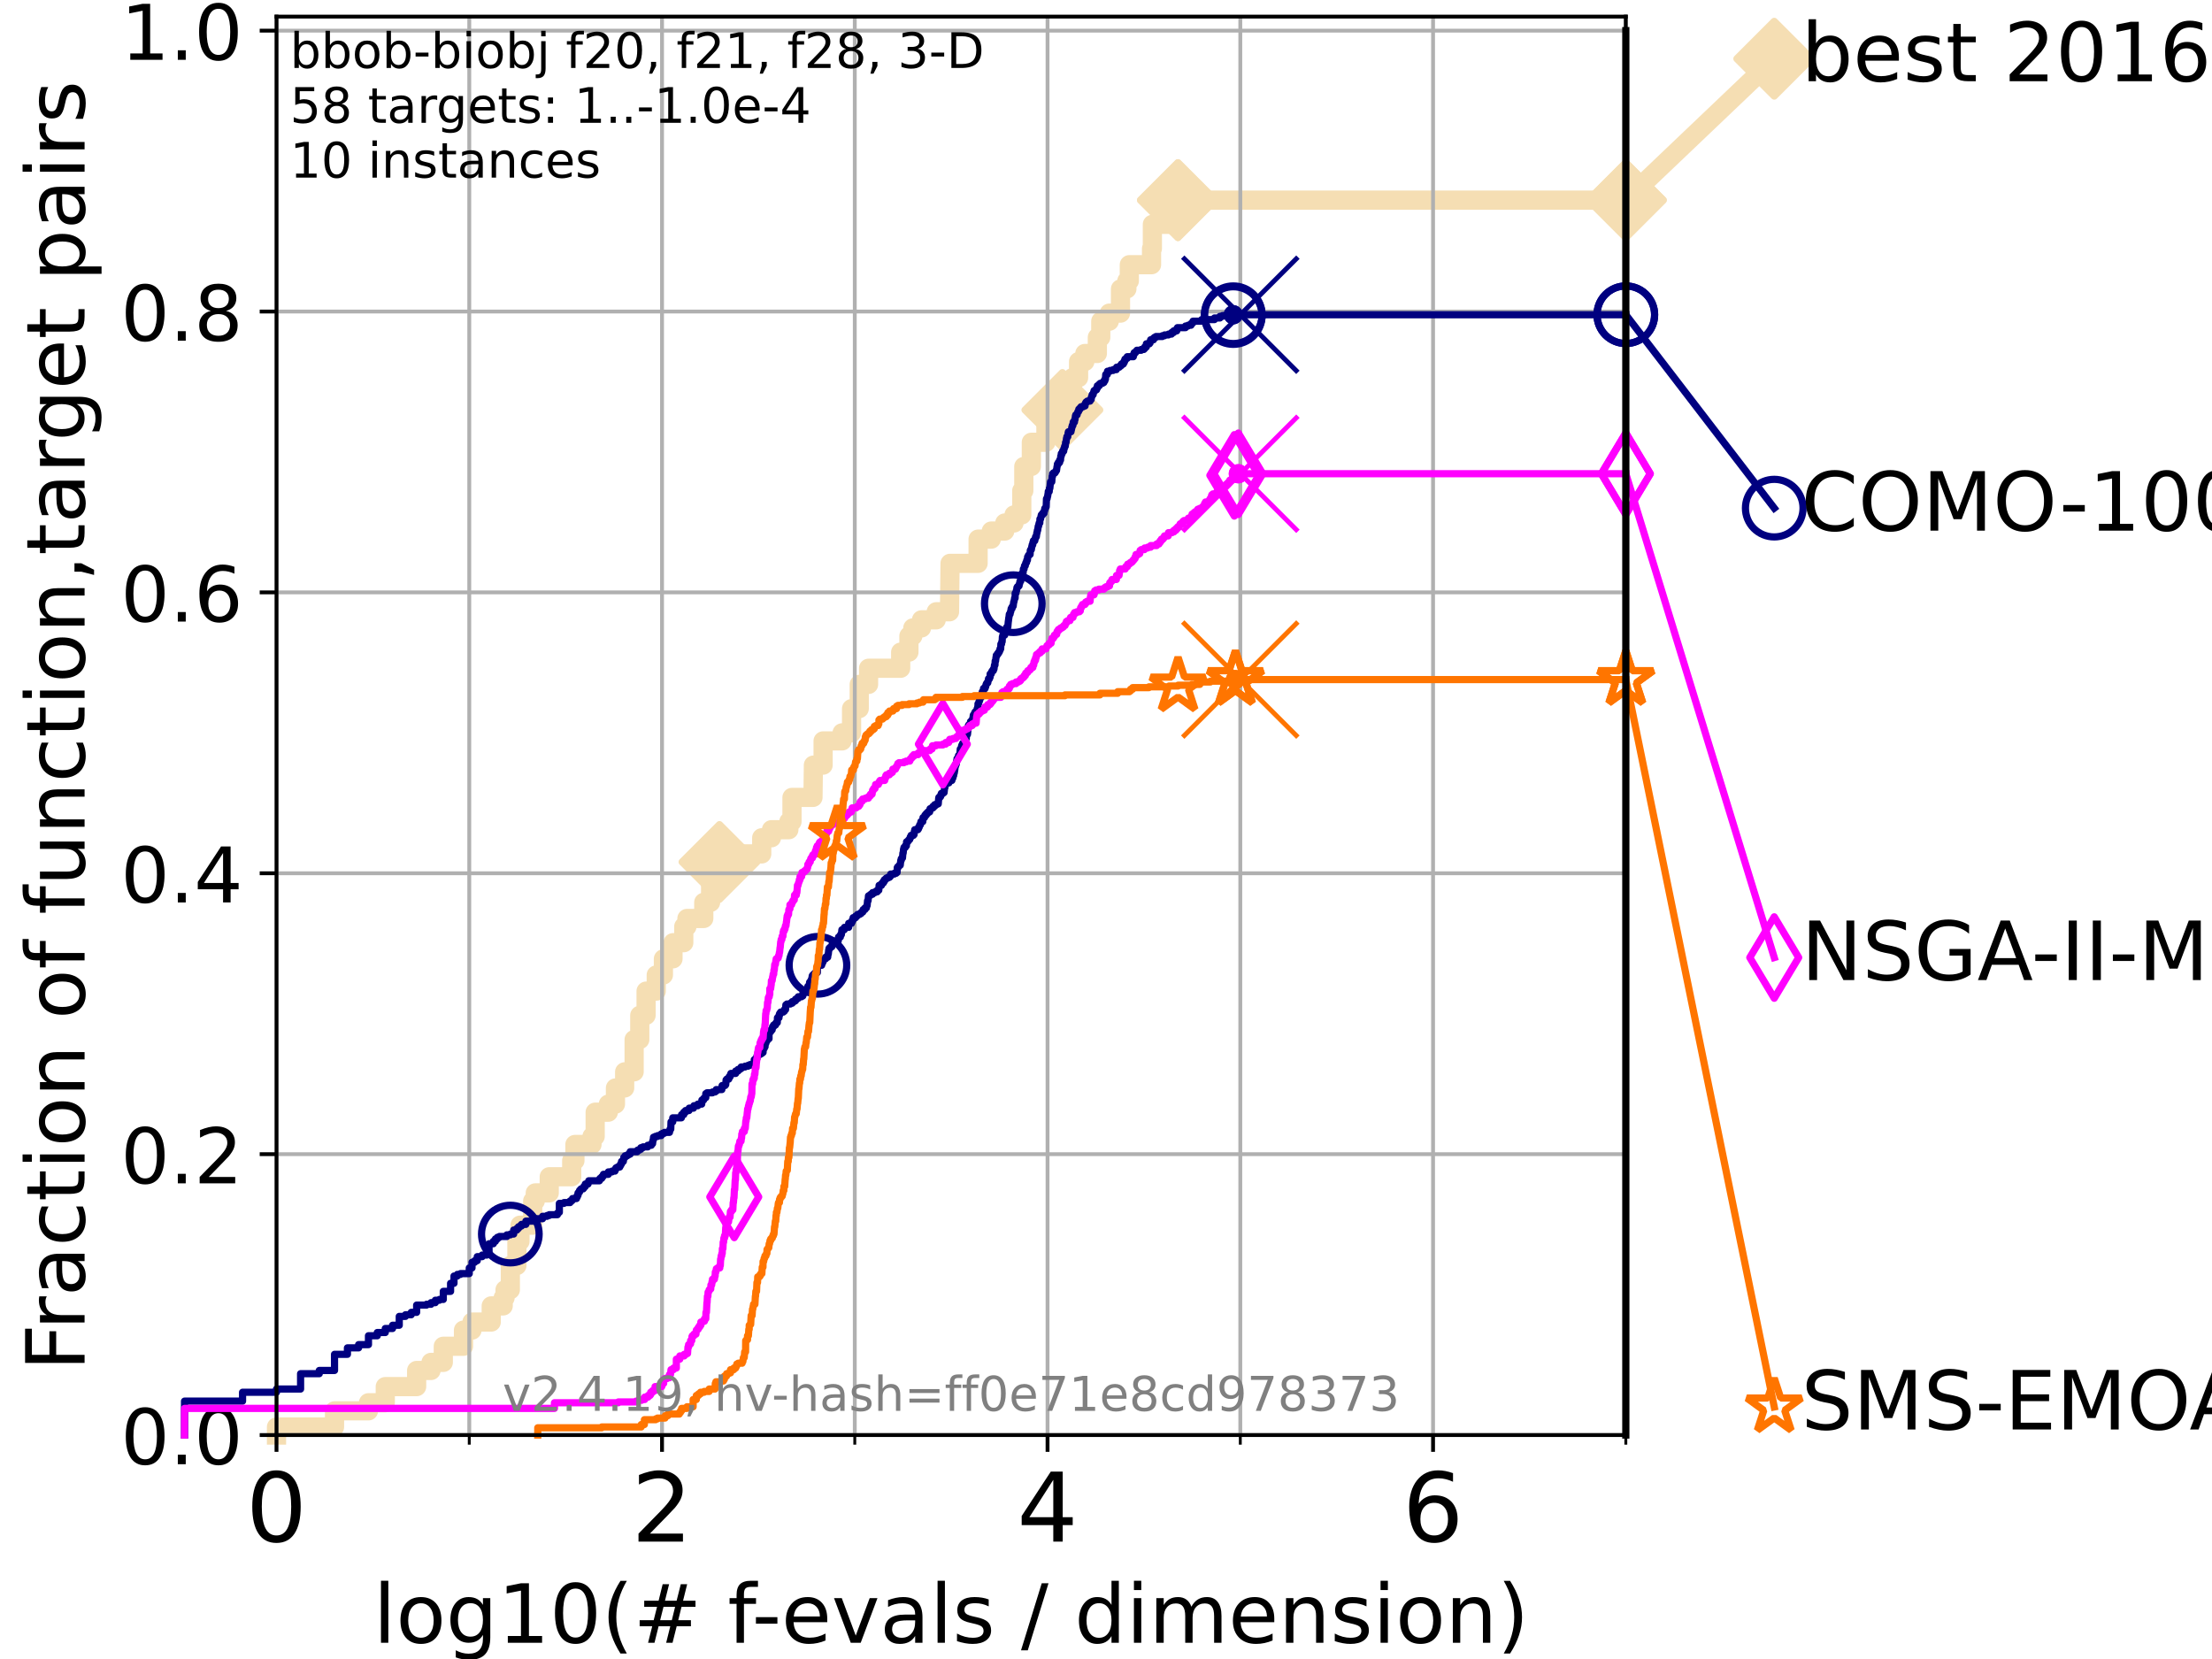 <?xml version="1.0" encoding="utf-8" standalone="no"?>
<!DOCTYPE svg PUBLIC "-//W3C//DTD SVG 1.1//EN"
  "http://www.w3.org/Graphics/SVG/1.1/DTD/svg11.dtd">
<!-- Created with matplotlib (https://matplotlib.org/) -->
<svg height="345.6pt" version="1.1" viewBox="0 0 460.8 345.6" width="460.8pt" xmlns="http://www.w3.org/2000/svg" xmlns:xlink="http://www.w3.org/1999/xlink">
 <defs>
  <style type="text/css">*{stroke-linecap:butt;stroke-linejoin:round;}</style>
 </defs>
 <g id="figure_1">
  <g id="patch_1">
   <path d="M 0 345.6 
L 460.8 345.6 
L 460.8 0 
L 0 0 
z
" style="fill:#ffffff;"/>
  </g>
  <g id="axes_1">
   <g id="patch_2">
    <path d="M 57.6 298.944 
L 338.688 298.944 
L 338.688 3.456 
L 57.6 3.456 
z
" style="fill:#ffffff;"/>
   </g>
   <g id="line2d_1">
    <path d="M 57.6 298.944 
L 57.6 297.263 
L 69.688 297.263 
L 69.688 293.9 
L 76.759 293.9 
L 76.759 292.218 
L 80.259 292.218 
L 80.259 288.856 
L 86.793 288.856 
L 86.793 285.493 
L 89.79 285.493 
L 89.79 283.811 
L 92.347 283.811 
L 92.347 280.449 
L 96.552 280.449 
L 96.552 277.086 
L 98.327 277.086 
L 98.327 275.404 
L 102.331 275.404 
L 102.331 272.042 
L 104.826 272.042 
L 104.826 270.36 
L 105.21 270.36 
L 105.21 268.679 
L 106.312 268.679 
L 106.312 263.635 
L 107.68 263.635 
L 107.68 258.591 
L 108.326 258.591 
L 108.326 255.228 
L 110.969 255.228 
L 110.969 250.184 
L 111.506 250.184 
L 111.506 248.502 
L 114.419 248.502 
L 114.419 245.139 
L 119.097 245.139 
L 119.097 241.777 
L 119.768 241.777 
L 119.768 238.414 
L 123.327 238.414 
L 123.327 236.732 
L 123.985 236.732 
L 123.985 231.688 
L 126.729 231.688 
L 126.729 230.007 
L 128.21 230.007 
L 128.21 226.644 
L 130.128 226.644 
L 130.128 223.281 
L 132.101 223.281 
L 132.101 216.556 
L 133.277 216.556 
L 133.277 211.512 
L 134.591 211.512 
L 134.591 206.467 
L 136.708 206.467 
L 136.708 203.105 
L 138.199 203.105 
L 138.199 199.742 
L 140.196 199.742 
L 140.196 196.379 
L 142.442 196.379 
L 142.442 193.016 
L 143.101 193.016 
L 143.101 191.335 
L 146.609 191.335 
L 146.609 187.972 
L 148.032 187.972 
L 148.032 184.609 
L 149.882 184.609 
L 149.882 179.565 
L 151.502 179.565 
L 151.502 177.884 
L 158.679 177.884 
L 158.679 174.521 
L 160.712 174.521 
L 160.712 172.84 
L 164.334 172.84 
L 164.334 171.158 
L 164.986 171.158 
L 164.986 166.114 
L 169.36 166.114 
L 169.446 159.388 
L 171.468 159.388 
L 171.468 154.344 
L 175.423 154.344 
L 175.423 152.663 
L 177.397 152.663 
L 177.397 147.619 
L 178.994 147.619 
L 178.994 142.574 
L 180.938 142.574 
L 180.938 139.212 
L 187.628 139.212 
L 187.628 135.849 
L 189.345 135.849 
L 189.345 132.486 
L 190.16 132.486 
L 190.16 130.805 
L 191.964 130.805 
L 191.964 129.123 
L 195.031 129.123 
L 195.031 127.442 
L 197.805 127.442 
L 197.913 117.354 
L 203.756 117.354 
L 203.756 112.309 
L 206.504 112.309 
L 206.504 110.628 
L 209.313 110.628 
L 209.313 108.947 
L 211.237 108.947 
L 211.237 107.265 
L 212.854 107.265 
L 212.854 102.221 
L 213.278 102.221 
L 213.278 97.177 
L 214.847 97.177 
L 214.847 92.133 
L 217.884 92.133 
L 217.884 88.77 
L 219.835 88.77 
L 219.835 85.407 
L 221.314 85.407 
L 221.314 82.044 
L 223.396 82.044 
L 223.396 78.682 
L 224.689 78.682 
L 224.689 75.319 
L 225.992 75.319 
L 225.992 73.637 
L 228.598 73.637 
L 228.598 70.275 
L 229.31 70.275 
L 229.31 66.912 
L 231.085 66.912 
L 231.085 65.23 
L 233.419 65.23 
L 233.419 60.186 
L 234.75 60.186 
L 234.75 58.505 
L 235.261 58.505 
L 235.261 55.142 
L 239.886 55.142 
L 239.886 51.779 
L 240.06 51.779 
L 240.06 46.735 
L 245.382 46.735 
L 245.382 41.691 
L 338.688 41.691 
L 338.688 41.691 
" style="fill:none;stroke:#f5deb3;stroke-linecap:square;stroke-width:4;"/>
   </g>
   <g id="line2d_2">
    <defs>
     <path d="M 0 7.778 
L 7.778 0 
L 0 -7.778 
L -7.778 0 
z
" id="me30256af07" style="stroke:#f5deb3;stroke-linejoin:miter;stroke-width:1.5;"/>
    </defs>
    <g>
     <use style="fill:#f5deb3;stroke:#f5deb3;stroke-linejoin:miter;stroke-width:1.5;" x="149.882" xlink:href="#me30256af07" y="179.565"/>
     <use style="fill:#f5deb3;stroke:#f5deb3;stroke-linejoin:miter;stroke-width:1.5;" x="221.314" xlink:href="#me30256af07" y="85.407"/>
     <use style="fill:#f5deb3;stroke:#f5deb3;stroke-linejoin:miter;stroke-width:1.5;" x="245.382" xlink:href="#me30256af07" y="41.691"/>
     <use style="fill:#f5deb3;stroke:#f5deb3;stroke-linejoin:miter;stroke-width:1.5;" x="245.382" xlink:href="#me30256af07" y="41.691"/>
     <use style="fill:#f5deb3;stroke:#f5deb3;stroke-linejoin:miter;stroke-width:1.5;" x="338.688" xlink:href="#me30256af07" y="41.691"/>
    </g>
   </g>
   <g id="line2d_3">
    <path style="fill:none;stroke:#f5deb3;stroke-linecap:square;stroke-width:4;"/>
    <g/>
   </g>
   <g id="line2d_4">
    <path d="M 338.688 41.691 
L 369.608 12.233 
" style="fill:none;stroke:#f5deb3;stroke-linecap:square;stroke-width:4;"/>
    <g>
     <use style="fill:#f5deb3;stroke:#f5deb3;stroke-linejoin:miter;stroke-width:1.5;" x="338.688" xlink:href="#me30256af07" y="41.691"/>
     <use style="fill:#f5deb3;stroke:#f5deb3;stroke-linejoin:miter;stroke-width:1.5;" x="369.608" xlink:href="#me30256af07" y="12.233"/>
    </g>
   </g>
   <g id="matplotlib.axis_1">
    <g id="xtick_1">
     <g id="line2d_5">
      <path clip-path="url(#p666b7a8b36)" d="M 57.6 298.944 
L 57.6 3.456 
" style="fill:none;stroke:#b0b0b0;stroke-linecap:square;stroke-width:0.8;"/>
     </g>
     <g id="line2d_6">
      <defs>
       <path d="M 0 0 
L 0 3.5 
" id="ma0f54c5e5a" style="stroke:#000000;stroke-width:0.8;"/>
      </defs>
      <g>
       <use style="stroke:#000000;stroke-width:0.8;" x="57.6" xlink:href="#ma0f54c5e5a" y="298.944"/>
      </g>
     </g>
     <g id="text_1">
      <!-- 0 -->
      <g transform="translate(51.237 321.141)scale(0.2 -0.2)">
       <defs>
        <path d="M 31.781 66.406 
Q 24.172 66.406 20.328 58.906 
Q 16.5 51.422 16.5 36.375 
Q 16.5 21.391 20.328 13.891 
Q 24.172 6.391 31.781 6.391 
Q 39.453 6.391 43.281 13.891 
Q 47.125 21.391 47.125 36.375 
Q 47.125 51.422 43.281 58.906 
Q 39.453 66.406 31.781 66.406 
z
M 31.781 74.219 
Q 44.047 74.219 50.516 64.516 
Q 56.984 54.828 56.984 36.375 
Q 56.984 17.969 50.516 8.266 
Q 44.047 -1.422 31.781 -1.422 
Q 19.531 -1.422 13.062 8.266 
Q 6.594 17.969 6.594 36.375 
Q 6.594 54.828 13.062 64.516 
Q 19.531 74.219 31.781 74.219 
z
" id="DejaVuSans-48"/>
       </defs>
       <use xlink:href="#DejaVuSans-48"/>
      </g>
     </g>
    </g>
    <g id="xtick_2">
     <g id="line2d_7">
      <path clip-path="url(#p666b7a8b36)" d="M 137.911 298.944 
L 137.911 3.456 
" style="fill:none;stroke:#b0b0b0;stroke-linecap:square;stroke-width:0.8;"/>
     </g>
     <g id="line2d_8">
      <g>
       <use style="stroke:#000000;stroke-width:0.8;" x="137.911" xlink:href="#ma0f54c5e5a" y="298.944"/>
      </g>
     </g>
     <g id="text_2">
      <!-- 2 -->
      <g transform="translate(131.548 321.141)scale(0.2 -0.2)">
       <defs>
        <path d="M 19.188 8.297 
L 53.609 8.297 
L 53.609 0 
L 7.328 0 
L 7.328 8.297 
Q 12.938 14.109 22.625 23.891 
Q 32.328 33.688 34.812 36.531 
Q 39.547 41.844 41.422 45.531 
Q 43.312 49.219 43.312 52.781 
Q 43.312 58.594 39.234 62.25 
Q 35.156 65.922 28.609 65.922 
Q 23.969 65.922 18.812 64.312 
Q 13.672 62.703 7.812 59.422 
L 7.812 69.391 
Q 13.766 71.781 18.938 73 
Q 24.125 74.219 28.422 74.219 
Q 39.75 74.219 46.484 68.547 
Q 53.219 62.891 53.219 53.422 
Q 53.219 48.922 51.531 44.891 
Q 49.859 40.875 45.406 35.406 
Q 44.188 33.984 37.641 27.219 
Q 31.109 20.453 19.188 8.297 
z
" id="DejaVuSans-50"/>
       </defs>
       <use xlink:href="#DejaVuSans-50"/>
      </g>
     </g>
    </g>
    <g id="xtick_3">
     <g id="line2d_9">
      <path clip-path="url(#p666b7a8b36)" d="M 218.222 298.944 
L 218.222 3.456 
" style="fill:none;stroke:#b0b0b0;stroke-linecap:square;stroke-width:0.8;"/>
     </g>
     <g id="line2d_10">
      <g>
       <use style="stroke:#000000;stroke-width:0.8;" x="218.222" xlink:href="#ma0f54c5e5a" y="298.944"/>
      </g>
     </g>
     <g id="text_3">
      <!-- 4 -->
      <g transform="translate(211.859 321.141)scale(0.2 -0.2)">
       <defs>
        <path d="M 37.797 64.312 
L 12.891 25.391 
L 37.797 25.391 
z
M 35.203 72.906 
L 47.609 72.906 
L 47.609 25.391 
L 58.016 25.391 
L 58.016 17.188 
L 47.609 17.188 
L 47.609 0 
L 37.797 0 
L 37.797 17.188 
L 4.891 17.188 
L 4.891 26.703 
z
" id="DejaVuSans-52"/>
       </defs>
       <use xlink:href="#DejaVuSans-52"/>
      </g>
     </g>
    </g>
    <g id="xtick_4">
     <g id="line2d_11">
      <path clip-path="url(#p666b7a8b36)" d="M 298.533 298.944 
L 298.533 3.456 
" style="fill:none;stroke:#b0b0b0;stroke-linecap:square;stroke-width:0.8;"/>
     </g>
     <g id="line2d_12">
      <g>
       <use style="stroke:#000000;stroke-width:0.8;" x="298.533" xlink:href="#ma0f54c5e5a" y="298.944"/>
      </g>
     </g>
     <g id="text_4">
      <!-- 6 -->
      <g transform="translate(292.17 321.141)scale(0.2 -0.2)">
       <defs>
        <path d="M 33.016 40.375 
Q 26.375 40.375 22.484 35.828 
Q 18.609 31.297 18.609 23.391 
Q 18.609 15.531 22.484 10.953 
Q 26.375 6.391 33.016 6.391 
Q 39.656 6.391 43.531 10.953 
Q 47.406 15.531 47.406 23.391 
Q 47.406 31.297 43.531 35.828 
Q 39.656 40.375 33.016 40.375 
z
M 52.594 71.297 
L 52.594 62.312 
Q 48.875 64.062 45.094 64.984 
Q 41.312 65.922 37.594 65.922 
Q 27.828 65.922 22.672 59.328 
Q 17.531 52.734 16.797 39.406 
Q 19.672 43.656 24.016 45.922 
Q 28.375 48.188 33.594 48.188 
Q 44.578 48.188 50.953 41.516 
Q 57.328 34.859 57.328 23.391 
Q 57.328 12.156 50.688 5.359 
Q 44.047 -1.422 33.016 -1.422 
Q 20.359 -1.422 13.672 8.266 
Q 6.984 17.969 6.984 36.375 
Q 6.984 53.656 15.188 63.938 
Q 23.391 74.219 37.203 74.219 
Q 40.922 74.219 44.703 73.484 
Q 48.484 72.75 52.594 71.297 
z
" id="DejaVuSans-54"/>
       </defs>
       <use xlink:href="#DejaVuSans-54"/>
      </g>
     </g>
    </g>
    <g id="xtick_5">
     <g id="line2d_13">
      <path clip-path="url(#p666b7a8b36)" d="M 97.755 298.944 
L 97.755 3.456 
" style="fill:none;stroke:#b0b0b0;stroke-linecap:square;stroke-width:0.8;"/>
     </g>
     <g id="line2d_14">
      <defs>
       <path d="M 0 0 
L 0 2 
" id="m5f0045f60f" style="stroke:#000000;stroke-width:0.6;"/>
      </defs>
      <g>
       <use style="stroke:#000000;stroke-width:0.6;" x="97.755" xlink:href="#m5f0045f60f" y="298.944"/>
      </g>
     </g>
    </g>
    <g id="xtick_6">
     <g id="line2d_15">
      <path clip-path="url(#p666b7a8b36)" d="M 178.066 298.944 
L 178.066 3.456 
" style="fill:none;stroke:#b0b0b0;stroke-linecap:square;stroke-width:0.8;"/>
     </g>
     <g id="line2d_16">
      <g>
       <use style="stroke:#000000;stroke-width:0.6;" x="178.066" xlink:href="#m5f0045f60f" y="298.944"/>
      </g>
     </g>
    </g>
    <g id="xtick_7">
     <g id="line2d_17">
      <path clip-path="url(#p666b7a8b36)" d="M 258.377 298.944 
L 258.377 3.456 
" style="fill:none;stroke:#b0b0b0;stroke-linecap:square;stroke-width:0.8;"/>
     </g>
     <g id="line2d_18">
      <g>
       <use style="stroke:#000000;stroke-width:0.6;" x="258.377" xlink:href="#m5f0045f60f" y="298.944"/>
      </g>
     </g>
    </g>
    <g id="xtick_8">
     <g id="line2d_19">
      <path clip-path="url(#p666b7a8b36)" d="M 338.688 298.944 
L 338.688 3.456 
" style="fill:none;stroke:#b0b0b0;stroke-linecap:square;stroke-width:0.8;"/>
     </g>
     <g id="line2d_20">
      <g>
       <use style="stroke:#000000;stroke-width:0.6;" x="338.688" xlink:href="#m5f0045f60f" y="298.944"/>
      </g>
     </g>
    </g>
    <g id="text_5">
     <!-- log10(# f-evals / dimension) -->
     <g transform="translate(77.764 342.218)scale(0.17 -0.17)">
      <defs>
       <path d="M 9.422 75.984 
L 18.406 75.984 
L 18.406 0 
L 9.422 0 
z
" id="DejaVuSans-108"/>
       <path d="M 30.609 48.391 
Q 23.391 48.391 19.188 42.75 
Q 14.984 37.109 14.984 27.297 
Q 14.984 17.484 19.156 11.844 
Q 23.344 6.203 30.609 6.203 
Q 37.797 6.203 41.984 11.859 
Q 46.188 17.531 46.188 27.297 
Q 46.188 37.016 41.984 42.703 
Q 37.797 48.391 30.609 48.391 
z
M 30.609 56 
Q 42.328 56 49.016 48.375 
Q 55.719 40.766 55.719 27.297 
Q 55.719 13.875 49.016 6.219 
Q 42.328 -1.422 30.609 -1.422 
Q 18.844 -1.422 12.172 6.219 
Q 5.516 13.875 5.516 27.297 
Q 5.516 40.766 12.172 48.375 
Q 18.844 56 30.609 56 
z
" id="DejaVuSans-111"/>
       <path d="M 45.406 27.984 
Q 45.406 37.75 41.375 43.109 
Q 37.359 48.484 30.078 48.484 
Q 22.859 48.484 18.828 43.109 
Q 14.797 37.75 14.797 27.984 
Q 14.797 18.266 18.828 12.891 
Q 22.859 7.516 30.078 7.516 
Q 37.359 7.516 41.375 12.891 
Q 45.406 18.266 45.406 27.984 
z
M 54.391 6.781 
Q 54.391 -7.172 48.188 -13.984 
Q 42 -20.797 29.203 -20.797 
Q 24.469 -20.797 20.266 -20.094 
Q 16.062 -19.391 12.109 -17.922 
L 12.109 -9.188 
Q 16.062 -11.328 19.922 -12.344 
Q 23.781 -13.375 27.781 -13.375 
Q 36.625 -13.375 41.016 -8.766 
Q 45.406 -4.156 45.406 5.172 
L 45.406 9.625 
Q 42.625 4.781 38.281 2.391 
Q 33.938 0 27.875 0 
Q 17.828 0 11.672 7.656 
Q 5.516 15.328 5.516 27.984 
Q 5.516 40.672 11.672 48.328 
Q 17.828 56 27.875 56 
Q 33.938 56 38.281 53.609 
Q 42.625 51.219 45.406 46.391 
L 45.406 54.688 
L 54.391 54.688 
z
" id="DejaVuSans-103"/>
       <path d="M 12.406 8.297 
L 28.516 8.297 
L 28.516 63.922 
L 10.984 60.406 
L 10.984 69.391 
L 28.422 72.906 
L 38.281 72.906 
L 38.281 8.297 
L 54.391 8.297 
L 54.391 0 
L 12.406 0 
z
" id="DejaVuSans-49"/>
       <path d="M 31 75.875 
Q 24.469 64.656 21.281 53.656 
Q 18.109 42.672 18.109 31.391 
Q 18.109 20.125 21.312 9.062 
Q 24.516 -2 31 -13.188 
L 23.188 -13.188 
Q 15.875 -1.703 12.234 9.375 
Q 8.594 20.453 8.594 31.391 
Q 8.594 42.281 12.203 53.312 
Q 15.828 64.359 23.188 75.875 
z
" id="DejaVuSans-40"/>
       <path d="M 51.125 44 
L 36.922 44 
L 32.812 27.688 
L 47.125 27.688 
z
M 43.797 71.781 
L 38.719 51.516 
L 52.984 51.516 
L 58.109 71.781 
L 65.922 71.781 
L 60.891 51.516 
L 76.125 51.516 
L 76.125 44 
L 58.984 44 
L 54.984 27.688 
L 70.516 27.688 
L 70.516 20.219 
L 53.078 20.219 
L 48 0 
L 40.188 0 
L 45.219 20.219 
L 30.906 20.219 
L 25.875 0 
L 18.016 0 
L 23.094 20.219 
L 7.719 20.219 
L 7.719 27.688 
L 24.906 27.688 
L 29 44 
L 13.281 44 
L 13.281 51.516 
L 30.906 51.516 
L 35.891 71.781 
z
" id="DejaVuSans-35"/>
       <path id="DejaVuSans-32"/>
       <path d="M 37.109 75.984 
L 37.109 68.5 
L 28.516 68.5 
Q 23.688 68.5 21.797 66.547 
Q 19.922 64.594 19.922 59.516 
L 19.922 54.688 
L 34.719 54.688 
L 34.719 47.703 
L 19.922 47.703 
L 19.922 0 
L 10.891 0 
L 10.891 47.703 
L 2.297 47.703 
L 2.297 54.688 
L 10.891 54.688 
L 10.891 58.5 
Q 10.891 67.625 15.141 71.797 
Q 19.391 75.984 28.609 75.984 
z
" id="DejaVuSans-102"/>
       <path d="M 4.891 31.391 
L 31.203 31.391 
L 31.203 23.391 
L 4.891 23.391 
z
" id="DejaVuSans-45"/>
       <path d="M 56.203 29.594 
L 56.203 25.203 
L 14.891 25.203 
Q 15.484 15.922 20.484 11.062 
Q 25.484 6.203 34.422 6.203 
Q 39.594 6.203 44.453 7.469 
Q 49.312 8.734 54.109 11.281 
L 54.109 2.781 
Q 49.266 0.734 44.188 -0.344 
Q 39.109 -1.422 33.891 -1.422 
Q 20.797 -1.422 13.156 6.188 
Q 5.516 13.812 5.516 26.812 
Q 5.516 40.234 12.766 48.109 
Q 20.016 56 32.328 56 
Q 43.359 56 49.781 48.891 
Q 56.203 41.797 56.203 29.594 
z
M 47.219 32.234 
Q 47.125 39.594 43.094 43.984 
Q 39.062 48.391 32.422 48.391 
Q 24.906 48.391 20.391 44.141 
Q 15.875 39.891 15.188 32.172 
z
" id="DejaVuSans-101"/>
       <path d="M 2.984 54.688 
L 12.5 54.688 
L 29.594 8.797 
L 46.688 54.688 
L 56.203 54.688 
L 35.688 0 
L 23.484 0 
z
" id="DejaVuSans-118"/>
       <path d="M 34.281 27.484 
Q 23.391 27.484 19.188 25 
Q 14.984 22.516 14.984 16.5 
Q 14.984 11.719 18.141 8.906 
Q 21.297 6.109 26.703 6.109 
Q 34.188 6.109 38.703 11.406 
Q 43.219 16.703 43.219 25.484 
L 43.219 27.484 
z
M 52.203 31.203 
L 52.203 0 
L 43.219 0 
L 43.219 8.297 
Q 40.141 3.328 35.547 0.953 
Q 30.953 -1.422 24.312 -1.422 
Q 15.922 -1.422 10.953 3.297 
Q 6 8.016 6 15.922 
Q 6 25.141 12.172 29.828 
Q 18.359 34.516 30.609 34.516 
L 43.219 34.516 
L 43.219 35.406 
Q 43.219 41.609 39.141 45 
Q 35.062 48.391 27.688 48.391 
Q 23 48.391 18.547 47.266 
Q 14.109 46.141 10.016 43.891 
L 10.016 52.203 
Q 14.938 54.109 19.578 55.047 
Q 24.219 56 28.609 56 
Q 40.484 56 46.344 49.844 
Q 52.203 43.703 52.203 31.203 
z
" id="DejaVuSans-97"/>
       <path d="M 44.281 53.078 
L 44.281 44.578 
Q 40.484 46.531 36.375 47.5 
Q 32.281 48.484 27.875 48.484 
Q 21.188 48.484 17.844 46.438 
Q 14.5 44.391 14.5 40.281 
Q 14.5 37.156 16.891 35.375 
Q 19.281 33.594 26.516 31.984 
L 29.594 31.297 
Q 39.156 29.25 43.188 25.516 
Q 47.219 21.781 47.219 15.094 
Q 47.219 7.469 41.188 3.016 
Q 35.156 -1.422 24.609 -1.422 
Q 20.219 -1.422 15.453 -0.562 
Q 10.688 0.297 5.422 2 
L 5.422 11.281 
Q 10.406 8.688 15.234 7.391 
Q 20.062 6.109 24.812 6.109 
Q 31.156 6.109 34.562 8.281 
Q 37.984 10.453 37.984 14.406 
Q 37.984 18.062 35.516 20.016 
Q 33.062 21.969 24.703 23.781 
L 21.578 24.516 
Q 13.234 26.266 9.516 29.906 
Q 5.812 33.547 5.812 39.891 
Q 5.812 47.609 11.281 51.797 
Q 16.75 56 26.812 56 
Q 31.781 56 36.172 55.266 
Q 40.578 54.547 44.281 53.078 
z
" id="DejaVuSans-115"/>
       <path d="M 25.391 72.906 
L 33.688 72.906 
L 8.297 -9.281 
L 0 -9.281 
z
" id="DejaVuSans-47"/>
       <path d="M 45.406 46.391 
L 45.406 75.984 
L 54.391 75.984 
L 54.391 0 
L 45.406 0 
L 45.406 8.203 
Q 42.578 3.328 38.25 0.953 
Q 33.938 -1.422 27.875 -1.422 
Q 17.969 -1.422 11.734 6.484 
Q 5.516 14.406 5.516 27.297 
Q 5.516 40.188 11.734 48.094 
Q 17.969 56 27.875 56 
Q 33.938 56 38.25 53.625 
Q 42.578 51.266 45.406 46.391 
z
M 14.797 27.297 
Q 14.797 17.391 18.875 11.75 
Q 22.953 6.109 30.078 6.109 
Q 37.203 6.109 41.297 11.75 
Q 45.406 17.391 45.406 27.297 
Q 45.406 37.203 41.297 42.844 
Q 37.203 48.484 30.078 48.484 
Q 22.953 48.484 18.875 42.844 
Q 14.797 37.203 14.797 27.297 
z
" id="DejaVuSans-100"/>
       <path d="M 9.422 54.688 
L 18.406 54.688 
L 18.406 0 
L 9.422 0 
z
M 9.422 75.984 
L 18.406 75.984 
L 18.406 64.594 
L 9.422 64.594 
z
" id="DejaVuSans-105"/>
       <path d="M 52 44.188 
Q 55.375 50.25 60.062 53.125 
Q 64.75 56 71.094 56 
Q 79.641 56 84.281 50.016 
Q 88.922 44.047 88.922 33.016 
L 88.922 0 
L 79.891 0 
L 79.891 32.719 
Q 79.891 40.578 77.094 44.375 
Q 74.312 48.188 68.609 48.188 
Q 61.625 48.188 57.562 43.547 
Q 53.516 38.922 53.516 30.906 
L 53.516 0 
L 44.484 0 
L 44.484 32.719 
Q 44.484 40.625 41.703 44.406 
Q 38.922 48.188 33.109 48.188 
Q 26.219 48.188 22.156 43.531 
Q 18.109 38.875 18.109 30.906 
L 18.109 0 
L 9.078 0 
L 9.078 54.688 
L 18.109 54.688 
L 18.109 46.188 
Q 21.188 51.219 25.484 53.609 
Q 29.781 56 35.688 56 
Q 41.656 56 45.828 52.969 
Q 50 49.953 52 44.188 
z
" id="DejaVuSans-109"/>
       <path d="M 54.891 33.016 
L 54.891 0 
L 45.906 0 
L 45.906 32.719 
Q 45.906 40.484 42.875 44.328 
Q 39.844 48.188 33.797 48.188 
Q 26.516 48.188 22.312 43.547 
Q 18.109 38.922 18.109 30.906 
L 18.109 0 
L 9.078 0 
L 9.078 54.688 
L 18.109 54.688 
L 18.109 46.188 
Q 21.344 51.125 25.703 53.562 
Q 30.078 56 35.797 56 
Q 45.219 56 50.047 50.172 
Q 54.891 44.344 54.891 33.016 
z
" id="DejaVuSans-110"/>
       <path d="M 8.016 75.875 
L 15.828 75.875 
Q 23.141 64.359 26.781 53.312 
Q 30.422 42.281 30.422 31.391 
Q 30.422 20.453 26.781 9.375 
Q 23.141 -1.703 15.828 -13.188 
L 8.016 -13.188 
Q 14.5 -2 17.703 9.062 
Q 20.906 20.125 20.906 31.391 
Q 20.906 42.672 17.703 53.656 
Q 14.5 64.656 8.016 75.875 
z
" id="DejaVuSans-41"/>
      </defs>
      <use xlink:href="#DejaVuSans-108"/>
      <use x="27.783" xlink:href="#DejaVuSans-111"/>
      <use x="88.965" xlink:href="#DejaVuSans-103"/>
      <use x="152.441" xlink:href="#DejaVuSans-49"/>
      <use x="216.064" xlink:href="#DejaVuSans-48"/>
      <use x="279.688" xlink:href="#DejaVuSans-40"/>
      <use x="318.701" xlink:href="#DejaVuSans-35"/>
      <use x="402.49" xlink:href="#DejaVuSans-32"/>
      <use x="434.277" xlink:href="#DejaVuSans-102"/>
      <use x="463.982" xlink:href="#DejaVuSans-45"/>
      <use x="500.066" xlink:href="#DejaVuSans-101"/>
      <use x="561.59" xlink:href="#DejaVuSans-118"/>
      <use x="620.77" xlink:href="#DejaVuSans-97"/>
      <use x="682.049" xlink:href="#DejaVuSans-108"/>
      <use x="709.832" xlink:href="#DejaVuSans-115"/>
      <use x="761.932" xlink:href="#DejaVuSans-32"/>
      <use x="793.719" xlink:href="#DejaVuSans-47"/>
      <use x="827.41" xlink:href="#DejaVuSans-32"/>
      <use x="859.197" xlink:href="#DejaVuSans-100"/>
      <use x="922.674" xlink:href="#DejaVuSans-105"/>
      <use x="950.457" xlink:href="#DejaVuSans-109"/>
      <use x="1047.869" xlink:href="#DejaVuSans-101"/>
      <use x="1109.393" xlink:href="#DejaVuSans-110"/>
      <use x="1172.771" xlink:href="#DejaVuSans-115"/>
      <use x="1224.871" xlink:href="#DejaVuSans-105"/>
      <use x="1252.654" xlink:href="#DejaVuSans-111"/>
      <use x="1313.836" xlink:href="#DejaVuSans-110"/>
      <use x="1377.215" xlink:href="#DejaVuSans-41"/>
     </g>
    </g>
   </g>
   <g id="matplotlib.axis_2">
    <g id="ytick_1">
     <g id="line2d_21">
      <path clip-path="url(#p666b7a8b36)" d="M 57.6 298.944 
L 338.688 298.944 
" style="fill:none;stroke:#b0b0b0;stroke-linecap:square;stroke-width:0.8;"/>
     </g>
     <g id="line2d_22">
      <defs>
       <path d="M 0 0 
L -3.5 0 
" id="ma569419dfc" style="stroke:#000000;stroke-width:0.8;"/>
      </defs>
      <g>
       <use style="stroke:#000000;stroke-width:0.8;" x="57.6" xlink:href="#ma569419dfc" y="298.944"/>
      </g>
     </g>
     <g id="text_6">
      <!-- 0.0 -->
      <g transform="translate(25.155 305.023)scale(0.16 -0.16)">
       <defs>
        <path d="M 10.688 12.406 
L 21 12.406 
L 21 0 
L 10.688 0 
z
" id="DejaVuSans-46"/>
       </defs>
       <use xlink:href="#DejaVuSans-48"/>
       <use x="63.623" xlink:href="#DejaVuSans-46"/>
       <use x="95.41" xlink:href="#DejaVuSans-48"/>
      </g>
     </g>
    </g>
    <g id="ytick_2">
     <g id="line2d_23">
      <path clip-path="url(#p666b7a8b36)" d="M 57.6 240.432 
L 338.688 240.432 
" style="fill:none;stroke:#b0b0b0;stroke-linecap:square;stroke-width:0.8;"/>
     </g>
     <g id="line2d_24">
      <g>
       <use style="stroke:#000000;stroke-width:0.8;" x="57.6" xlink:href="#ma569419dfc" y="240.432"/>
      </g>
     </g>
     <g id="text_7">
      <!-- 0.2 -->
      <g transform="translate(25.155 246.51)scale(0.16 -0.16)">
       <use xlink:href="#DejaVuSans-48"/>
       <use x="63.623" xlink:href="#DejaVuSans-46"/>
       <use x="95.41" xlink:href="#DejaVuSans-50"/>
      </g>
     </g>
    </g>
    <g id="ytick_3">
     <g id="line2d_25">
      <path clip-path="url(#p666b7a8b36)" d="M 57.6 181.919 
L 338.688 181.919 
" style="fill:none;stroke:#b0b0b0;stroke-linecap:square;stroke-width:0.8;"/>
     </g>
     <g id="line2d_26">
      <g>
       <use style="stroke:#000000;stroke-width:0.8;" x="57.6" xlink:href="#ma569419dfc" y="181.919"/>
      </g>
     </g>
     <g id="text_8">
      <!-- 0.4 -->
      <g transform="translate(25.155 187.998)scale(0.16 -0.16)">
       <use xlink:href="#DejaVuSans-48"/>
       <use x="63.623" xlink:href="#DejaVuSans-46"/>
       <use x="95.41" xlink:href="#DejaVuSans-52"/>
      </g>
     </g>
    </g>
    <g id="ytick_4">
     <g id="line2d_27">
      <path clip-path="url(#p666b7a8b36)" d="M 57.6 123.407 
L 338.688 123.407 
" style="fill:none;stroke:#b0b0b0;stroke-linecap:square;stroke-width:0.8;"/>
     </g>
     <g id="line2d_28">
      <g>
       <use style="stroke:#000000;stroke-width:0.8;" x="57.6" xlink:href="#ma569419dfc" y="123.407"/>
      </g>
     </g>
     <g id="text_9">
      <!-- 0.6 -->
      <g transform="translate(25.155 129.485)scale(0.16 -0.16)">
       <use xlink:href="#DejaVuSans-48"/>
       <use x="63.623" xlink:href="#DejaVuSans-46"/>
       <use x="95.41" xlink:href="#DejaVuSans-54"/>
      </g>
     </g>
    </g>
    <g id="ytick_5">
     <g id="line2d_29">
      <path clip-path="url(#p666b7a8b36)" d="M 57.6 64.894 
L 338.688 64.894 
" style="fill:none;stroke:#b0b0b0;stroke-linecap:square;stroke-width:0.8;"/>
     </g>
     <g id="line2d_30">
      <g>
       <use style="stroke:#000000;stroke-width:0.8;" x="57.6" xlink:href="#ma569419dfc" y="64.894"/>
      </g>
     </g>
     <g id="text_10">
      <!-- 0.8 -->
      <g transform="translate(25.155 70.973)scale(0.16 -0.16)">
       <defs>
        <path d="M 31.781 34.625 
Q 24.75 34.625 20.719 30.859 
Q 16.703 27.094 16.703 20.516 
Q 16.703 13.922 20.719 10.156 
Q 24.75 6.391 31.781 6.391 
Q 38.812 6.391 42.859 10.172 
Q 46.922 13.969 46.922 20.516 
Q 46.922 27.094 42.891 30.859 
Q 38.875 34.625 31.781 34.625 
z
M 21.922 38.812 
Q 15.578 40.375 12.031 44.719 
Q 8.5 49.078 8.5 55.328 
Q 8.5 64.062 14.719 69.141 
Q 20.953 74.219 31.781 74.219 
Q 42.672 74.219 48.875 69.141 
Q 55.078 64.062 55.078 55.328 
Q 55.078 49.078 51.531 44.719 
Q 48 40.375 41.703 38.812 
Q 48.828 37.156 52.797 32.312 
Q 56.781 27.484 56.781 20.516 
Q 56.781 9.906 50.312 4.234 
Q 43.844 -1.422 31.781 -1.422 
Q 19.734 -1.422 13.25 4.234 
Q 6.781 9.906 6.781 20.516 
Q 6.781 27.484 10.781 32.312 
Q 14.797 37.156 21.922 38.812 
z
M 18.312 54.391 
Q 18.312 48.734 21.844 45.562 
Q 25.391 42.391 31.781 42.391 
Q 38.141 42.391 41.719 45.562 
Q 45.312 48.734 45.312 54.391 
Q 45.312 60.062 41.719 63.234 
Q 38.141 66.406 31.781 66.406 
Q 25.391 66.406 21.844 63.234 
Q 18.312 60.062 18.312 54.391 
z
" id="DejaVuSans-56"/>
       </defs>
       <use xlink:href="#DejaVuSans-48"/>
       <use x="63.623" xlink:href="#DejaVuSans-46"/>
       <use x="95.41" xlink:href="#DejaVuSans-56"/>
      </g>
     </g>
    </g>
    <g id="ytick_6">
     <g id="line2d_31">
      <path clip-path="url(#p666b7a8b36)" d="M 57.6 6.382 
L 338.688 6.382 
" style="fill:none;stroke:#b0b0b0;stroke-linecap:square;stroke-width:0.8;"/>
     </g>
     <g id="line2d_32">
      <g>
       <use style="stroke:#000000;stroke-width:0.8;" x="57.6" xlink:href="#ma569419dfc" y="6.382"/>
      </g>
     </g>
     <g id="text_11">
      <!-- 1.0 -->
      <g transform="translate(25.155 12.46)scale(0.16 -0.16)">
       <use xlink:href="#DejaVuSans-49"/>
       <use x="63.623" xlink:href="#DejaVuSans-46"/>
       <use x="95.41" xlink:href="#DejaVuSans-48"/>
      </g>
     </g>
    </g>
    <g id="text_12">
     <!-- Fraction of function,target pairs -->
     <g transform="translate(17.62 285.585)rotate(-90)scale(0.17 -0.17)">
      <defs>
       <path d="M 9.812 72.906 
L 51.703 72.906 
L 51.703 64.594 
L 19.672 64.594 
L 19.672 43.109 
L 48.578 43.109 
L 48.578 34.812 
L 19.672 34.812 
L 19.672 0 
L 9.812 0 
z
" id="DejaVuSans-70"/>
       <path d="M 41.109 46.297 
Q 39.594 47.172 37.812 47.578 
Q 36.031 48 33.891 48 
Q 26.266 48 22.188 43.047 
Q 18.109 38.094 18.109 28.812 
L 18.109 0 
L 9.078 0 
L 9.078 54.688 
L 18.109 54.688 
L 18.109 46.188 
Q 20.953 51.172 25.484 53.578 
Q 30.031 56 36.531 56 
Q 37.453 56 38.578 55.875 
Q 39.703 55.766 41.062 55.516 
z
" id="DejaVuSans-114"/>
       <path d="M 48.781 52.594 
L 48.781 44.188 
Q 44.969 46.297 41.141 47.344 
Q 37.312 48.391 33.406 48.391 
Q 24.656 48.391 19.812 42.844 
Q 14.984 37.312 14.984 27.297 
Q 14.984 17.281 19.812 11.734 
Q 24.656 6.203 33.406 6.203 
Q 37.312 6.203 41.141 7.25 
Q 44.969 8.297 48.781 10.406 
L 48.781 2.094 
Q 45.016 0.344 40.984 -0.531 
Q 36.969 -1.422 32.422 -1.422 
Q 20.062 -1.422 12.781 6.344 
Q 5.516 14.109 5.516 27.297 
Q 5.516 40.672 12.859 48.328 
Q 20.219 56 33.016 56 
Q 37.156 56 41.109 55.141 
Q 45.062 54.297 48.781 52.594 
z
" id="DejaVuSans-99"/>
       <path d="M 18.312 70.219 
L 18.312 54.688 
L 36.812 54.688 
L 36.812 47.703 
L 18.312 47.703 
L 18.312 18.016 
Q 18.312 11.328 20.141 9.422 
Q 21.969 7.516 27.594 7.516 
L 36.812 7.516 
L 36.812 0 
L 27.594 0 
Q 17.188 0 13.234 3.875 
Q 9.281 7.766 9.281 18.016 
L 9.281 47.703 
L 2.688 47.703 
L 2.688 54.688 
L 9.281 54.688 
L 9.281 70.219 
z
" id="DejaVuSans-116"/>
       <path d="M 8.5 21.578 
L 8.5 54.688 
L 17.484 54.688 
L 17.484 21.922 
Q 17.484 14.156 20.5 10.266 
Q 23.531 6.391 29.594 6.391 
Q 36.859 6.391 41.078 11.031 
Q 45.312 15.672 45.312 23.688 
L 45.312 54.688 
L 54.297 54.688 
L 54.297 0 
L 45.312 0 
L 45.312 8.406 
Q 42.047 3.422 37.719 1 
Q 33.406 -1.422 27.688 -1.422 
Q 18.266 -1.422 13.375 4.438 
Q 8.5 10.297 8.5 21.578 
z
M 31.109 56 
z
" id="DejaVuSans-117"/>
       <path d="M 11.719 12.406 
L 22.016 12.406 
L 22.016 4 
L 14.016 -11.625 
L 7.719 -11.625 
L 11.719 4 
z
" id="DejaVuSans-44"/>
       <path d="M 18.109 8.203 
L 18.109 -20.797 
L 9.078 -20.797 
L 9.078 54.688 
L 18.109 54.688 
L 18.109 46.391 
Q 20.953 51.266 25.266 53.625 
Q 29.594 56 35.594 56 
Q 45.562 56 51.781 48.094 
Q 58.016 40.188 58.016 27.297 
Q 58.016 14.406 51.781 6.484 
Q 45.562 -1.422 35.594 -1.422 
Q 29.594 -1.422 25.266 0.953 
Q 20.953 3.328 18.109 8.203 
z
M 48.688 27.297 
Q 48.688 37.203 44.609 42.844 
Q 40.531 48.484 33.406 48.484 
Q 26.266 48.484 22.188 42.844 
Q 18.109 37.203 18.109 27.297 
Q 18.109 17.391 22.188 11.75 
Q 26.266 6.109 33.406 6.109 
Q 40.531 6.109 44.609 11.75 
Q 48.688 17.391 48.688 27.297 
z
" id="DejaVuSans-112"/>
      </defs>
      <use xlink:href="#DejaVuSans-70"/>
      <use x="50.27" xlink:href="#DejaVuSans-114"/>
      <use x="91.383" xlink:href="#DejaVuSans-97"/>
      <use x="152.662" xlink:href="#DejaVuSans-99"/>
      <use x="207.643" xlink:href="#DejaVuSans-116"/>
      <use x="246.852" xlink:href="#DejaVuSans-105"/>
      <use x="274.635" xlink:href="#DejaVuSans-111"/>
      <use x="335.816" xlink:href="#DejaVuSans-110"/>
      <use x="399.195" xlink:href="#DejaVuSans-32"/>
      <use x="430.982" xlink:href="#DejaVuSans-111"/>
      <use x="492.164" xlink:href="#DejaVuSans-102"/>
      <use x="527.369" xlink:href="#DejaVuSans-32"/>
      <use x="559.156" xlink:href="#DejaVuSans-102"/>
      <use x="594.361" xlink:href="#DejaVuSans-117"/>
      <use x="657.74" xlink:href="#DejaVuSans-110"/>
      <use x="721.119" xlink:href="#DejaVuSans-99"/>
      <use x="776.1" xlink:href="#DejaVuSans-116"/>
      <use x="815.309" xlink:href="#DejaVuSans-105"/>
      <use x="843.092" xlink:href="#DejaVuSans-111"/>
      <use x="904.273" xlink:href="#DejaVuSans-110"/>
      <use x="967.652" xlink:href="#DejaVuSans-44"/>
      <use x="999.439" xlink:href="#DejaVuSans-116"/>
      <use x="1038.648" xlink:href="#DejaVuSans-97"/>
      <use x="1099.928" xlink:href="#DejaVuSans-114"/>
      <use x="1139.291" xlink:href="#DejaVuSans-103"/>
      <use x="1202.768" xlink:href="#DejaVuSans-101"/>
      <use x="1264.291" xlink:href="#DejaVuSans-116"/>
      <use x="1303.5" xlink:href="#DejaVuSans-32"/>
      <use x="1335.287" xlink:href="#DejaVuSans-112"/>
      <use x="1398.764" xlink:href="#DejaVuSans-97"/>
      <use x="1460.043" xlink:href="#DejaVuSans-105"/>
      <use x="1487.826" xlink:href="#DejaVuSans-114"/>
      <use x="1528.939" xlink:href="#DejaVuSans-115"/>
     </g>
    </g>
   </g>
   <g id="line2d_33">
    <defs>
     <path d="M 0 1.5 
C 0.398 1.5 0.779 1.342 1.061 1.061 
C 1.342 0.779 1.5 0.398 1.5 0 
C 1.5 -0.398 1.342 -0.779 1.061 -1.061 
C 0.779 -1.342 0.398 -1.5 0 -1.5 
C -0.398 -1.5 -0.779 -1.342 -1.061 -1.061 
C -1.342 -0.779 -1.5 -0.398 -1.5 0 
C -1.5 0.398 -1.342 0.779 -1.061 1.061 
C -0.779 1.342 -0.398 1.5 0 1.5 
z
" id="m2ab383fc09" style="stroke:#f5deb3;"/>
    </defs>
    <g>
     <use style="fill:#f5deb3;stroke:#f5deb3;" x="245.382" xlink:href="#m2ab383fc09" y="41.691"/>
     <use style="fill:#f5deb3;stroke:#f5deb3;" x="245.382" xlink:href="#m2ab383fc09" y="41.691"/>
    </g>
   </g>
   <g id="line2d_34">
    <defs>
     <path d="M 0 1.5 
C 0.398 1.5 0.779 1.342 1.061 1.061 
C 1.342 0.779 1.5 0.398 1.5 0 
C 1.5 -0.398 1.342 -0.779 1.061 -1.061 
C 0.779 -1.342 0.398 -1.5 0 -1.5 
C -0.398 -1.5 -0.779 -1.342 -1.061 -1.061 
C -1.342 -0.779 -1.5 -0.398 -1.5 0 
C -1.5 0.398 -1.342 0.779 -1.061 1.061 
C -0.779 1.342 -0.398 1.5 0 1.5 
z
" id="maf3cdd45ba" style="stroke:#000080;"/>
    </defs>
    <g>
     <use style="fill:#000080;stroke:#000080;" x="256.914" xlink:href="#maf3cdd45ba" y="65.567"/>
     <use style="fill:#000080;stroke:#000080;" x="256.914" xlink:href="#maf3cdd45ba" y="65.567"/>
    </g>
   </g>
   <g id="line2d_35">
    <path d="M 38.441 298.944 
L 38.441 291.882 
L 50.529 291.882 
L 50.529 290.033 
L 57.6 290.033 
L 57.6 289.36 
L 62.617 289.36 
L 62.617 286.165 
L 66.508 286.165 
L 66.508 285.493 
L 69.688 285.493 
L 69.688 282.13 
L 72.376 282.13 
L 72.376 280.785 
L 74.705 280.785 
L 74.705 280.112 
L 76.759 280.112 
L 76.759 278.263 
L 78.596 278.263 
L 78.596 277.59 
L 80.259 277.59 
L 80.259 276.75 
L 81.776 276.75 
L 81.776 276.077 
L 83.172 276.077 
L 83.172 274.228 
L 84.464 274.228 
L 84.464 273.891 
L 85.667 273.891 
L 85.667 273.387 
L 86.793 273.387 
L 86.793 271.874 
L 88.847 271.874 
L 88.847 271.705 
L 89.79 271.705 
L 89.79 271.369 
L 90.684 271.369 
L 90.684 270.865 
L 91.535 270.865 
L 91.535 270.697 
L 92.347 270.697 
L 92.347 269.015 
L 93.864 269.015 
L 93.864 267.334 
L 94.576 267.334 
L 94.576 265.821 
L 95.26 265.821 
L 95.26 265.484 
L 95.918 265.484 
L 95.918 265.316 
L 97.755 265.316 
L 97.755 264.139 
L 98.327 264.139 
L 98.327 262.962 
L 98.881 262.962 
L 98.881 262.626 
L 99.418 262.626 
L 99.418 261.785 
L 100.444 261.785 
L 100.444 261.449 
L 101.413 261.449 
L 101.413 260.776 
L 101.878 260.776 
L 101.878 259.095 
L 102.772 259.095 
L 102.772 258.591 
L 103.203 258.591 
L 103.203 258.086 
L 103.623 258.086 
L 103.623 257.75 
L 104.034 257.75 
L 104.034 257.582 
L 105.585 257.582 
L 105.585 257.245 
L 106.312 257.245 
L 106.312 257.077 
L 107.009 257.077 
L 107.009 256.237 
L 107.68 256.237 
L 107.68 255.9 
L 108.006 255.9 
L 108.006 255.564 
L 108.326 255.564 
L 108.326 255.396 
L 108.64 255.396 
L 108.64 255.06 
L 109.55 255.06 
L 109.55 254.387 
L 111.239 254.387 
L 111.239 254.051 
L 111.506 254.051 
L 111.506 253.883 
L 113.023 253.883 
L 113.023 253.378 
L 113.966 253.378 
L 113.966 253.21 
L 114.419 253.21 
L 114.419 253.042 
L 116.122 253.042 
L 116.122 252.706 
L 116.323 252.706 
L 116.323 252.538 
L 116.523 252.538 
L 116.523 250.688 
L 117.486 250.688 
L 117.486 250.52 
L 118.752 250.52 
L 118.752 250.184 
L 119.097 250.184 
L 119.097 250.015 
L 119.267 250.015 
L 119.267 249.679 
L 120.094 249.679 
L 120.094 249.343 
L 120.255 249.343 
L 120.255 249.007 
L 120.414 249.007 
L 120.414 248.502 
L 120.572 248.502 
L 120.572 248.334 
L 120.728 248.334 
L 120.728 247.998 
L 120.883 247.998 
L 120.883 247.83 
L 121.037 247.83 
L 121.037 247.662 
L 121.49 247.662 
L 121.49 247.493 
L 121.638 247.493 
L 121.638 247.157 
L 121.931 247.157 
L 121.931 246.653 
L 122.503 246.653 
L 122.503 246.316 
L 122.643 246.316 
L 122.643 245.98 
L 124.867 245.98 
L 124.867 245.644 
L 124.989 245.644 
L 124.989 245.476 
L 125.352 245.476 
L 125.352 245.139 
L 125.589 245.139 
L 125.589 244.971 
L 125.706 244.971 
L 125.706 244.635 
L 126.729 244.635 
L 126.729 244.131 
L 127.485 244.131 
L 127.485 243.962 
L 128.108 243.962 
L 128.21 243.458 
L 128.311 243.458 
L 128.311 243.29 
L 128.611 243.29 
L 128.611 243.122 
L 129.099 243.122 
L 129.099 242.785 
L 129.291 242.785 
L 129.291 242.449 
L 129.48 242.449 
L 129.48 241.945 
L 129.853 241.945 
L 129.945 241.104 
L 130.219 241.104 
L 130.219 240.768 
L 130.665 240.768 
L 130.665 240.6 
L 130.927 240.6 
L 130.927 240.432 
L 131.27 240.432 
L 131.27 239.927 
L 132.738 239.927 
L 132.816 239.591 
L 133.201 239.591 
L 133.201 239.423 
L 133.503 239.423 
L 133.503 239.086 
L 133.947 239.086 
L 133.947 238.918 
L 134.939 238.918 
L 134.939 238.582 
L 135.682 238.582 
L 135.682 238.246 
L 135.944 238.246 
L 136.009 237.573 
L 136.073 237.573 
L 136.138 236.901 
L 136.52 236.901 
L 136.52 236.732 
L 137.016 236.732 
L 137.016 236.564 
L 137.736 236.564 
L 137.736 236.228 
L 138.084 236.228 
L 138.084 236.06 
L 138.426 236.06 
L 138.426 235.892 
L 139.467 235.892 
L 139.573 235.219 
L 139.731 235.219 
L 139.783 233.706 
L 140.145 233.706 
L 140.145 232.865 
L 141.941 232.865 
L 141.987 232.193 
L 142.442 232.193 
L 142.442 231.688 
L 142.797 231.688 
L 142.797 231.352 
L 143.528 231.352 
L 143.57 230.848 
L 144.471 230.848 
L 144.55 230.343 
L 145.365 230.343 
L 145.365 230.007 
L 146.18 230.007 
L 146.216 229.166 
L 146.573 229.166 
L 146.573 228.83 
L 146.749 228.83 
L 146.749 228.662 
L 147.027 228.662 
L 147.027 227.821 
L 147.267 227.821 
L 147.267 227.653 
L 148.418 227.653 
L 148.418 227.485 
L 148.951 227.485 
L 148.951 227.317 
L 149.196 227.317 
L 149.196 226.98 
L 150.373 226.98 
L 150.429 226.14 
L 151.042 226.14 
L 151.042 225.972 
L 151.179 225.972 
L 151.26 224.963 
L 151.395 224.963 
L 151.395 224.795 
L 151.819 224.795 
L 151.897 224.29 
L 152.104 224.29 
L 152.182 223.786 
L 152.258 223.786 
L 152.258 223.618 
L 153.251 223.618 
L 153.251 223.113 
L 153.75 223.113 
L 153.75 222.777 
L 154.144 222.777 
L 154.144 222.609 
L 154.395 222.609 
L 154.395 222.272 
L 155.211 222.272 
L 155.211 222.104 
L 155.825 222.104 
L 155.825 221.936 
L 156.236 221.936 
L 156.236 221.768 
L 157.089 221.768 
L 157.128 220.759 
L 157.32 220.759 
L 157.32 220.591 
L 157.66 220.591 
L 157.698 219.919 
L 157.994 219.919 
L 157.994 219.582 
L 158.501 219.582 
L 158.501 219.414 
L 158.75 219.414 
L 158.75 219.246 
L 158.96 219.246 
L 158.994 218.405 
L 159.201 218.405 
L 159.201 218.069 
L 159.372 218.069 
L 159.406 217.396 
L 159.524 217.396 
L 159.625 216.892 
L 159.758 216.892 
L 159.758 216.388 
L 160.201 216.388 
L 160.201 215.042 
L 160.458 215.042 
L 160.458 214.874 
L 160.585 214.874 
L 160.585 214.538 
L 160.852 214.538 
L 160.946 213.866 
L 161.162 213.866 
L 161.162 213.529 
L 161.556 213.529 
L 161.556 213.193 
L 161.69 213.193 
L 161.69 213.025 
L 161.926 213.025 
L 161.956 212.016 
L 162.275 212.016 
L 162.275 211.512 
L 162.389 211.512 
L 162.389 211.175 
L 162.503 211.175 
L 162.503 211.007 
L 162.616 211.007 
L 162.616 210.839 
L 163.171 210.839 
L 163.171 210.671 
L 163.389 210.671 
L 163.389 210.335 
L 163.643 210.335 
L 163.709 209.326 
L 163.92 209.326 
L 163.92 209.158 
L 164.638 209.158 
L 164.638 208.989 
L 165.035 208.989 
L 165.035 208.653 
L 165.423 208.653 
L 165.423 208.485 
L 165.721 208.485 
L 165.721 208.149 
L 165.99 208.149 
L 165.99 207.981 
L 166.278 207.981 
L 166.278 207.644 
L 166.973 207.644 
L 166.973 207.476 
L 167.245 207.476 
L 167.245 206.972 
L 167.502 206.972 
L 167.534 206.636 
L 168.294 206.636 
L 168.294 205.459 
L 168.577 205.459 
L 168.657 204.618 
L 168.845 204.618 
L 168.894 204.282 
L 168.983 204.282 
L 169.051 203.945 
L 169.109 203.945 
L 169.206 203.273 
L 169.322 203.273 
L 169.322 203.105 
L 169.513 203.105 
L 169.513 202.936 
L 169.673 202.936 
L 169.673 202.768 
L 170.036 202.768 
L 170.036 202.6 
L 170.274 202.6 
L 170.274 201.255 
L 170.392 201.255 
L 170.392 201.087 
L 171.16 201.087 
L 171.16 200.751 
L 171.289 200.751 
L 171.315 200.414 
L 171.451 200.414 
L 171.536 199.742 
L 171.987 199.742 
L 171.987 199.406 
L 172.418 199.406 
L 172.506 198.733 
L 172.554 198.733 
L 172.634 197.892 
L 172.697 197.892 
L 172.697 197.556 
L 172.847 197.556 
L 172.847 197.388 
L 173.073 197.388 
L 173.073 197.22 
L 173.296 197.22 
L 173.379 196.547 
L 173.425 196.547 
L 173.425 196.379 
L 173.8 196.379 
L 173.8 196.043 
L 174.613 196.043 
L 174.683 195.202 
L 175.06 195.202 
L 175.102 194.698 
L 175.273 194.698 
L 175.382 193.689 
L 175.87 193.689 
L 175.916 193.184 
L 176.794 193.184 
L 176.794 192.344 
L 177.391 192.344 
L 177.391 192.007 
L 177.541 192.007 
L 177.541 191.671 
L 177.72 191.671 
L 177.72 191.167 
L 178.246 191.167 
L 178.246 190.83 
L 178.554 190.83 
L 178.644 190.494 
L 179.077 190.494 
L 179.077 190.326 
L 179.355 190.326 
L 179.355 190.158 
L 179.468 190.158 
L 179.468 189.99 
L 179.734 189.99 
L 179.813 189.485 
L 180.172 189.485 
L 180.172 189.149 
L 180.473 189.149 
L 180.574 188.645 
L 180.64 188.645 
L 180.725 187.636 
L 180.839 187.636 
L 180.918 186.627 
L 181.178 186.627 
L 181.178 186.459 
L 181.391 186.459 
L 181.391 186.291 
L 181.766 186.291 
L 181.766 185.954 
L 182.267 185.954 
L 182.267 185.786 
L 182.74 185.786 
L 182.74 185.45 
L 183.07 185.45 
L 183.131 184.441 
L 183.62 184.441 
L 183.62 184.105 
L 183.784 184.105 
L 183.784 183.937 
L 184.021 183.937 
L 184.021 183.6 
L 184.231 183.6 
L 184.231 183.264 
L 184.446 183.264 
L 184.446 183.096 
L 184.61 183.096 
L 184.61 182.928 
L 184.931 182.928 
L 184.931 182.76 
L 185.311 182.76 
L 185.311 182.592 
L 185.479 182.592 
L 185.543 182.087 
L 186.281 182.087 
L 186.281 181.919 
L 186.69 181.919 
L 186.69 181.751 
L 186.88 181.751 
L 186.912 180.742 
L 187.013 180.742 
L 187.013 180.574 
L 187.207 180.574 
L 187.207 180.406 
L 187.334 180.406 
L 187.334 180.238 
L 187.538 180.238 
L 187.645 179.229 
L 187.746 179.229 
L 187.746 178.893 
L 187.859 178.893 
L 187.859 178.724 
L 188.004 178.724 
L 188.089 177.716 
L 188.145 177.716 
L 188.229 176.875 
L 188.281 176.875 
L 188.314 176.539 
L 188.58 176.539 
L 188.58 176.202 
L 188.82 176.202 
L 188.854 175.362 
L 189.115 175.362 
L 189.115 175.193 
L 189.229 175.193 
L 189.229 175.025 
L 189.379 175.025 
L 189.379 174.857 
L 189.527 174.857 
L 189.626 174.353 
L 189.793 174.353 
L 189.793 174.017 
L 190.29 174.017 
L 190.29 173.848 
L 190.428 173.848 
L 190.474 173.176 
L 190.559 173.176 
L 190.559 172.84 
L 191.222 172.84 
L 191.222 172.671 
L 191.337 172.671 
L 191.337 172.335 
L 191.488 172.335 
L 191.588 171.831 
L 191.737 171.831 
L 191.845 171.158 
L 192.232 171.158 
L 192.281 170.317 
L 192.594 170.317 
L 192.677 169.813 
L 192.954 169.813 
L 192.954 169.477 
L 193.222 169.477 
L 193.295 169.14 
L 193.667 169.14 
L 193.746 168.468 
L 194.05 168.468 
L 194.05 168.3 
L 194.361 168.3 
L 194.361 167.963 
L 194.712 167.963 
L 194.712 167.627 
L 195.11 167.627 
L 195.11 167.459 
L 195.457 167.459 
L 195.544 166.282 
L 195.578 166.282 
L 195.578 166.114 
L 195.817 166.114 
L 195.817 165.946 
L 195.947 165.946 
L 195.966 165.61 
L 196.101 165.61 
L 196.101 165.273 
L 196.449 165.273 
L 196.449 165.105 
L 196.67 165.105 
L 196.78 164.096 
L 196.843 164.096 
L 196.903 163.424 
L 197.097 163.424 
L 197.097 163.256 
L 197.26 163.256 
L 197.26 163.087 
L 197.679 163.087 
L 197.79 162.583 
L 198.294 162.583 
L 198.374 162.079 
L 198.499 162.079 
L 198.564 161.574 
L 198.662 161.574 
L 198.687 161.07 
L 198.781 161.07 
L 198.891 160.397 
L 198.896 160.397 
L 198.995 159.557 
L 199.078 159.557 
L 199.085 159.22 
L 199.2 159.22 
L 199.307 158.38 
L 199.364 158.38 
L 199.364 158.043 
L 199.563 158.043 
L 199.593 157.707 
L 199.678 157.707 
L 199.678 157.371 
L 199.937 157.371 
L 200.043 156.026 
L 200.239 156.026 
L 200.319 155.353 
L 200.382 155.353 
L 200.382 155.185 
L 200.538 155.185 
L 200.538 154.849 
L 200.796 154.849 
L 200.796 154.68 
L 200.978 154.68 
L 200.978 154.512 
L 201.142 154.512 
L 201.21 153.84 
L 201.294 153.84 
L 201.331 152.999 
L 201.541 152.999 
L 201.647 151.99 
L 201.66 151.99 
L 201.731 151.15 
L 201.822 151.15 
L 201.822 150.981 
L 202.121 150.981 
L 202.181 150.309 
L 202.469 150.309 
L 202.569 149.804 
L 202.65 149.804 
L 202.759 148.964 
L 202.937 148.964 
L 203.046 148.459 
L 203.143 148.459 
L 203.143 148.291 
L 203.485 148.291 
L 203.556 147.619 
L 203.621 147.619 
L 203.732 146.946 
L 203.733 146.946 
L 203.733 146.61 
L 203.845 146.61 
L 203.947 146.105 
L 204.02 146.105 
L 204.067 145.769 
L 204.131 145.769 
L 204.163 145.433 
L 204.256 145.433 
L 204.256 145.265 
L 204.41 145.265 
L 204.469 144.592 
L 204.544 144.592 
L 204.633 144.088 
L 204.763 144.088 
L 204.763 143.92 
L 204.878 143.92 
L 204.886 143.415 
L 205.209 143.415 
L 205.209 143.079 
L 205.331 143.079 
L 205.419 142.574 
L 205.492 142.574 
L 205.492 142.406 
L 205.604 142.406 
L 205.604 142.238 
L 205.772 142.238 
L 205.858 141.734 
L 205.907 141.734 
L 205.918 141.397 
L 206.123 141.397 
L 206.181 141.061 
L 206.262 141.061 
L 206.266 140.389 
L 206.498 140.389 
L 206.604 139.884 
L 206.712 139.884 
L 206.712 139.716 
L 206.93 139.716 
L 206.93 139.38 
L 207.063 139.38 
L 207.167 138.539 
L 207.273 138.539 
L 207.311 137.698 
L 207.396 137.698 
L 207.496 136.858 
L 207.546 136.858 
L 207.546 136.521 
L 207.714 136.521 
L 207.783 136.185 
L 207.952 136.185 
L 208.026 135.849 
L 208.166 135.849 
L 208.272 135.513 
L 208.313 135.513 
L 208.313 135.176 
L 208.46 135.176 
L 208.501 134.167 
L 208.639 134.167 
L 208.697 133.663 
L 208.767 133.663 
L 208.816 132.654 
L 208.903 132.654 
L 208.903 132.318 
L 209.29 132.318 
L 209.393 131.645 
L 209.529 131.645 
L 209.639 131.141 
L 209.679 131.141 
L 209.716 130.637 
L 209.945 130.637 
L 210.047 129.46 
L 210.061 129.46 
L 210.16 128.619 
L 210.184 128.619 
L 210.256 127.946 
L 210.411 127.946 
L 210.5 127.442 
L 210.547 127.442 
L 210.646 126.769 
L 210.829 126.769 
L 210.829 126.433 
L 210.945 126.433 
L 210.945 126.265 
L 211.067 126.265 
L 211.162 125.424 
L 211.204 125.424 
L 211.312 124.92 
L 211.322 124.92 
L 211.363 124.584 
L 211.466 124.584 
L 211.482 123.575 
L 211.633 123.575 
L 211.704 123.07 
L 211.76 123.07 
L 211.846 122.398 
L 211.941 122.398 
L 211.941 122.23 
L 212.117 122.23 
L 212.117 122.061 
L 212.286 122.061 
L 212.369 121.557 
L 212.413 121.557 
L 212.484 121.053 
L 212.642 121.053 
L 212.753 120.044 
L 212.763 120.044 
L 212.763 119.708 
L 212.918 119.708 
L 212.946 119.371 
L 213.129 119.371 
L 213.188 118.531 
L 213.334 118.531 
L 213.422 117.858 
L 213.585 117.858 
L 213.656 117.354 
L 213.713 117.354 
L 213.713 117.185 
L 213.851 117.185 
L 213.899 116.681 
L 214.034 116.681 
L 214.071 116.008 
L 214.156 116.008 
L 214.242 115.672 
L 214.385 115.672 
L 214.385 115.504 
L 214.588 115.504 
L 214.626 114.663 
L 214.706 114.663 
L 214.706 114.495 
L 214.847 114.495 
L 214.945 113.823 
L 214.991 113.823 
L 215.023 113.486 
L 215.139 113.486 
L 215.176 112.982 
L 215.278 112.982 
L 215.278 112.646 
L 215.565 112.646 
L 215.64 112.141 
L 215.711 112.141 
L 215.736 111.805 
L 215.886 111.805 
L 215.994 110.964 
L 216.045 110.964 
L 216.104 110.46 
L 216.172 110.46 
L 216.28 109.619 
L 216.356 109.619 
L 216.429 109.115 
L 216.473 109.115 
L 216.473 108.947 
L 216.609 108.947 
L 216.635 108.106 
L 216.771 108.106 
L 216.881 107.433 
L 216.924 107.433 
L 216.924 107.265 
L 217.184 107.265 
L 217.184 106.929 
L 217.488 106.929 
L 217.516 106.425 
L 217.608 106.425 
L 217.641 105.92 
L 217.78 105.92 
L 217.872 105.584 
L 217.938 105.584 
L 218.001 103.902 
L 218.123 103.902 
L 218.211 103.398 
L 218.241 103.398 
L 218.34 102.725 
L 218.366 102.725 
L 218.369 102.389 
L 218.572 102.389 
L 218.61 101.717 
L 218.703 101.717 
L 218.805 100.708 
L 218.838 100.708 
L 218.838 100.371 
L 219.104 100.371 
L 219.185 99.195 
L 219.273 99.195 
L 219.28 98.69 
L 219.427 98.69 
L 219.427 98.522 
L 219.768 98.522 
L 219.768 98.354 
L 219.884 98.354 
L 219.982 98.018 
L 220.091 98.018 
L 220.201 97.177 
L 220.228 97.177 
L 220.279 96.672 
L 220.463 96.672 
L 220.463 96.336 
L 220.741 96.336 
L 220.748 95.832 
L 220.93 95.832 
L 220.977 94.991 
L 221.083 94.991 
L 221.087 94.487 
L 221.275 94.487 
L 221.356 93.982 
L 221.59 93.982 
L 221.612 93.478 
L 221.704 93.478 
L 221.777 92.973 
L 221.909 92.973 
L 221.983 92.133 
L 222.082 92.133 
L 222.173 91.292 
L 222.252 91.292 
L 222.252 90.956 
L 222.441 90.956 
L 222.519 90.115 
L 222.564 90.115 
L 222.564 89.947 
L 223.101 89.947 
L 223.195 89.442 
L 223.219 89.442 
L 223.284 88.938 
L 223.357 88.938 
L 223.377 88.602 
L 223.512 88.602 
L 223.564 87.929 
L 223.829 87.929 
L 223.865 87.425 
L 223.94 87.425 
L 224.042 86.584 
L 224.104 86.584 
L 224.104 86.416 
L 224.38 86.416 
L 224.484 85.912 
L 224.542 85.912 
L 224.542 85.743 
L 224.685 85.743 
L 224.736 85.239 
L 224.989 85.239 
L 225.045 84.903 
L 225.197 84.903 
L 225.197 84.735 
L 225.653 84.735 
L 225.653 84.566 
L 226.038 84.566 
L 226.075 84.062 
L 226.15 84.062 
L 226.15 83.894 
L 226.272 83.894 
L 226.272 83.726 
L 226.493 83.726 
L 226.493 83.558 
L 227.077 83.558 
L 227.117 83.221 
L 227.311 83.221 
L 227.352 82.717 
L 227.424 82.717 
L 227.507 82.212 
L 227.72 82.212 
L 227.81 81.708 
L 227.855 81.708 
L 227.915 81.372 
L 228.165 81.372 
L 228.165 81.204 
L 228.425 81.204 
L 228.425 80.867 
L 228.594 80.867 
L 228.601 80.363 
L 228.998 80.363 
L 228.998 80.027 
L 229.188 80.027 
L 229.188 79.858 
L 229.668 79.858 
L 229.668 79.69 
L 229.95 79.69 
L 229.95 79.354 
L 230.156 79.354 
L 230.156 79.018 
L 230.281 79.018 
L 230.345 78.009 
L 230.662 78.009 
L 230.712 77.336 
L 231.244 77.336 
L 231.244 77.168 
L 231.893 77.168 
L 231.893 77 
L 232.556 77 
L 232.613 76.496 
L 233.17 76.496 
L 233.17 76.328 
L 233.357 76.328 
L 233.357 76.159 
L 233.585 76.159 
L 233.62 75.823 
L 234.022 75.823 
L 234.022 75.487 
L 234.209 75.487 
L 234.209 75.151 
L 234.348 75.151 
L 234.348 74.814 
L 234.575 74.814 
L 234.575 74.646 
L 234.819 74.646 
L 234.819 74.31 
L 236.094 74.31 
L 236.13 73.805 
L 236.274 73.805 
L 236.274 73.469 
L 236.547 73.469 
L 236.547 73.301 
L 236.686 73.301 
L 236.686 73.133 
L 236.837 73.133 
L 236.837 72.965 
L 237.73 72.965 
L 237.73 72.797 
L 238.286 72.797 
L 238.286 72.629 
L 238.455 72.629 
L 238.455 72.292 
L 238.796 72.292 
L 238.81 71.62 
L 239.446 71.62 
L 239.446 71.452 
L 239.581 71.452 
L 239.581 71.115 
L 239.698 71.115 
L 239.698 70.779 
L 240.294 70.779 
L 240.294 70.443 
L 240.493 70.443 
L 240.493 70.275 
L 240.803 70.275 
L 240.803 70.106 
L 242.131 70.106 
L 242.131 69.938 
L 242.602 69.938 
L 242.602 69.77 
L 243.412 69.77 
L 243.412 69.602 
L 244.035 69.602 
L 244.065 69.266 
L 244.49 69.266 
L 244.49 68.929 
L 245.14 68.929 
L 245.172 68.425 
L 245.285 68.425 
L 245.285 68.257 
L 246.957 68.257 
L 246.957 67.921 
L 247.483 67.921 
L 247.483 67.752 
L 248.106 67.752 
L 248.106 67.416 
L 248.349 67.416 
L 248.349 67.248 
L 248.519 67.248 
L 248.519 66.912 
L 250.336 66.912 
L 250.336 66.575 
L 252.997 66.575 
L 252.997 66.239 
L 254.127 66.239 
L 254.127 65.903 
L 254.678 65.903 
L 254.678 65.735 
L 256.914 65.735 
L 256.914 65.567 
L 338.688 65.567 
L 338.688 65.567 
" style="fill:none;stroke:#000080;stroke-linecap:square;stroke-width:1.5;"/>
   </g>
   <g id="line2d_36">
    <defs>
     <path d="M 0 6 
C 1.591 6 3.117 5.368 4.243 4.243 
C 5.368 3.117 6 1.591 6 0 
C 6 -1.591 5.368 -3.117 4.243 -4.243 
C 3.117 -5.368 1.591 -6 0 -6 
C -1.591 -6 -3.117 -5.368 -4.243 -4.243 
C -5.368 -3.117 -6 -1.591 -6 0 
C -6 1.591 -5.368 3.117 -4.243 4.243 
C -3.117 5.368 -1.591 6 0 6 
z
" id="m85d8ccc1da" style="stroke:#000080;stroke-width:1.5;"/>
    </defs>
    <g>
     <use style="fill-opacity:0;stroke:#000080;stroke-width:1.5;" x="106.312" xlink:href="#m85d8ccc1da" y="257.077"/>
     <use style="fill-opacity:0;stroke:#000080;stroke-width:1.5;" x="170.392" xlink:href="#m85d8ccc1da" y="201.087"/>
     <use style="fill-opacity:0;stroke:#000080;stroke-width:1.5;" x="211.085" xlink:href="#m85d8ccc1da" y="125.761"/>
     <use style="fill-opacity:0;stroke:#000080;stroke-width:1.5;" x="256.914" xlink:href="#m85d8ccc1da" y="65.735"/>
     <use style="fill-opacity:0;stroke:#000080;stroke-width:1.5;" x="256.914" xlink:href="#m85d8ccc1da" y="65.567"/>
     <use style="fill-opacity:0;stroke:#000080;stroke-width:1.5;" x="338.688" xlink:href="#m85d8ccc1da" y="65.567"/>
    </g>
   </g>
   <g id="line2d_37">
    <path style="fill:none;stroke:#000080;stroke-linecap:square;stroke-width:1.5;"/>
    <g/>
   </g>
   <g id="line2d_38">
    <path clip-path="url(#p666b7a8b36)" d="M 258.378 65.567 
" style="fill:none;stroke:#000080;stroke-linecap:square;stroke-width:1.5;"/>
    <defs>
     <path d="M -12 12 
L 12 -12 
M -12 -12 
L 12 12 
" id="mff0fd16667" style="stroke:#000080;"/>
    </defs>
    <g clip-path="url(#p666b7a8b36)">
     <use style="fill:#000080;stroke:#000080;" x="258.378" xlink:href="#mff0fd16667" y="65.567"/>
    </g>
   </g>
   <g id="line2d_39">
    <defs>
     <path d="M 0 1.5 
C 0.398 1.5 0.779 1.342 1.061 1.061 
C 1.342 0.779 1.5 0.398 1.5 0 
C 1.5 -0.398 1.342 -0.779 1.061 -1.061 
C 0.779 -1.342 0.398 -1.5 0 -1.5 
C -0.398 -1.5 -0.779 -1.342 -1.061 -1.061 
C -1.342 -0.779 -1.5 -0.398 -1.5 0 
C -1.5 0.398 -1.342 0.779 -1.061 1.061 
C -0.779 1.342 -0.398 1.5 0 1.5 
z
" id="m5445f35323" style="stroke:#ff00ff;"/>
    </defs>
    <g>
     <use style="fill:#ff00ff;stroke:#ff00ff;" x="257.97" xlink:href="#m5445f35323" y="98.69"/>
     <use style="fill:#ff00ff;stroke:#ff00ff;" x="257.97" xlink:href="#m5445f35323" y="98.69"/>
    </g>
   </g>
   <g id="line2d_40">
    <path d="M 38.441 298.944 
L 38.441 293.395 
L 115.502 293.395 
L 115.502 292.218 
L 128.808 292.218 
L 128.808 292.05 
L 132.502 292.05 
L 132.502 291.882 
L 132.971 291.882 
L 132.971 291.714 
L 133.652 291.714 
L 133.652 291.546 
L 134.308 291.546 
L 134.308 291.041 
L 135.008 291.041 
L 135.008 290.705 
L 135.415 290.705 
L 135.415 290.537 
L 135.549 290.537 
L 135.549 290.033 
L 135.944 290.033 
L 135.944 289.696 
L 136.457 289.696 
L 136.457 288.856 
L 137.853 288.856 
L 137.853 288.519 
L 137.969 288.519 
L 137.969 288.183 
L 138.256 288.183 
L 138.256 287.342 
L 138.483 287.342 
L 138.483 287.174 
L 138.982 287.174 
L 138.982 287.006 
L 139.467 287.006 
L 139.467 286.334 
L 139.678 286.334 
L 139.783 285.325 
L 140.298 285.325 
L 140.298 284.988 
L 140.896 284.988 
L 140.896 283.139 
L 141.615 283.139 
L 141.615 282.466 
L 142.531 282.466 
L 142.531 282.13 
L 142.928 282.13 
L 142.928 281.962 
L 143.23 281.962 
L 143.316 280.617 
L 143.443 280.617 
L 143.443 280.112 
L 143.695 280.112 
L 143.695 279.944 
L 143.862 279.944 
L 143.862 279.272 
L 144.108 279.272 
L 144.148 278.431 
L 144.23 278.431 
L 144.23 278.263 
L 144.55 278.263 
L 144.55 277.927 
L 144.982 277.927 
L 145.059 277.086 
L 145.213 277.086 
L 145.213 276.918 
L 145.441 276.918 
L 145.441 276.581 
L 145.554 276.581 
L 145.554 276.413 
L 145.777 276.413 
L 145.777 276.077 
L 145.998 276.077 
L 145.998 275.404 
L 146.396 275.404 
L 146.396 275.236 
L 146.749 275.236 
L 146.749 274.732 
L 147.027 274.732 
L 147.062 273.387 
L 147.165 273.387 
L 147.267 271.369 
L 147.301 271.369 
L 147.369 270.024 
L 147.47 270.024 
L 147.503 269.183 
L 147.604 269.183 
L 147.703 268.847 
L 147.736 268.847 
L 147.736 268.679 
L 147.901 268.679 
L 147.901 268.511 
L 148.064 268.511 
L 148.097 267.67 
L 148.258 267.67 
L 148.322 266.998 
L 148.418 266.998 
L 148.418 266.493 
L 148.827 266.493 
L 148.92 265.821 
L 148.982 265.821 
L 149.012 264.98 
L 149.135 264.98 
L 149.226 264.307 
L 149.468 264.307 
L 149.468 264.139 
L 149.941 264.139 
L 149.941 263.635 
L 150.057 263.635 
L 150.115 262.29 
L 150.172 262.29 
L 150.23 261.617 
L 150.344 261.617 
L 150.373 261.113 
L 150.458 261.113 
L 150.486 260.104 
L 150.599 260.104 
L 150.655 258.759 
L 150.739 258.759 
L 150.794 257.918 
L 150.933 257.918 
L 150.933 257.414 
L 151.097 257.414 
L 151.179 255.732 
L 151.233 255.732 
L 151.233 255.396 
L 151.368 255.396 
L 151.395 254.892 
L 151.502 254.892 
L 151.502 254.555 
L 151.766 254.555 
L 151.871 253.715 
L 151.897 253.715 
L 151.897 253.546 
L 152.079 253.546 
L 152.156 252.369 
L 152.386 252.369 
L 152.386 252.033 
L 152.662 252.033 
L 152.737 250.52 
L 152.786 250.52 
L 152.861 249.511 
L 152.91 249.511 
L 152.984 247.83 
L 153.057 247.83 
L 153.154 245.812 
L 153.203 245.812 
L 153.251 244.299 
L 153.323 244.299 
L 153.347 243.626 
L 153.443 243.626 
L 153.538 241.608 
L 153.609 241.608 
L 153.656 239.927 
L 153.727 239.927 
L 153.82 238.75 
L 153.914 238.75 
L 153.96 238.414 
L 154.029 238.414 
L 154.121 237.741 
L 154.372 237.741 
L 154.44 237.069 
L 154.485 237.069 
L 154.53 236.228 
L 154.619 236.228 
L 154.663 235.724 
L 155.059 235.724 
L 155.059 235.051 
L 155.254 235.051 
L 155.361 233.538 
L 155.425 233.538 
L 155.468 232.865 
L 155.574 232.865 
L 155.679 231.688 
L 155.7 231.688 
L 155.742 231.016 
L 155.825 231.016 
L 155.929 230.343 
L 155.991 230.343 
L 156.053 229.839 
L 156.135 229.839 
L 156.236 229.334 
L 156.297 229.334 
L 156.398 228.494 
L 156.499 228.494 
L 156.599 227.821 
L 156.618 227.821 
L 156.658 225.803 
L 156.777 225.803 
L 156.836 224.963 
L 156.973 224.963 
L 156.973 224.626 
L 157.128 224.626 
L 157.166 223.786 
L 157.263 223.786 
L 157.358 222.441 
L 157.491 222.441 
L 157.585 221.264 
L 157.604 221.264 
L 157.66 220.591 
L 157.717 220.591 
L 157.81 219.246 
L 157.865 219.246 
L 157.976 218.405 
L 158.013 218.405 
L 158.013 218.237 
L 158.286 218.237 
L 158.34 217.228 
L 158.43 217.228 
L 158.466 216.892 
L 158.591 216.892 
L 158.608 216.556 
L 158.785 216.556 
L 158.785 216.219 
L 158.977 216.219 
L 159.064 214.874 
L 159.115 214.874 
L 159.133 214.538 
L 159.27 214.538 
L 159.372 213.361 
L 159.406 213.361 
L 159.507 211.175 
L 159.558 211.175 
L 159.591 210.503 
L 159.708 210.503 
L 159.808 209.998 
L 159.841 209.998 
L 159.891 208.821 
L 159.973 208.821 
L 160.055 207.813 
L 160.136 207.813 
L 160.136 207.644 
L 160.249 207.644 
L 160.314 207.14 
L 160.362 207.14 
L 160.362 205.963 
L 160.538 205.963 
L 160.649 205.122 
L 160.664 205.122 
L 160.696 204.282 
L 160.852 204.282 
L 160.961 203.441 
L 161.008 203.441 
L 161.054 202.936 
L 161.177 202.936 
L 161.223 202.096 
L 161.299 202.096 
L 161.39 200.919 
L 161.526 200.919 
L 161.63 200.078 
L 161.69 200.078 
L 161.69 199.742 
L 161.912 199.742 
L 161.912 199.574 
L 162.116 199.574 
L 162.188 199.069 
L 162.275 199.069 
L 162.361 198.397 
L 162.404 198.397 
L 162.503 197.388 
L 162.532 197.388 
L 162.631 196.211 
L 162.687 196.211 
L 162.729 195.706 
L 162.882 195.706 
L 162.938 195.034 
L 163.103 195.034 
L 163.144 194.193 
L 163.226 194.193 
L 163.226 193.857 
L 163.402 193.857 
L 163.402 193.521 
L 163.536 193.521 
L 163.616 192.848 
L 163.736 192.848 
L 163.828 192.007 
L 163.854 192.007 
L 163.933 191.167 
L 163.972 191.167 
L 163.972 190.83 
L 164.102 190.83 
L 164.102 190.494 
L 164.27 190.494 
L 164.334 189.485 
L 164.423 189.485 
L 164.423 189.317 
L 164.562 189.317 
L 164.562 188.476 
L 164.899 188.476 
L 164.986 187.972 
L 165.108 187.972 
L 165.157 187.636 
L 165.291 187.636 
L 165.291 187.468 
L 165.459 187.468 
L 165.519 186.459 
L 165.885 186.459 
L 165.885 185.954 
L 166.002 185.954 
L 166.106 184.777 
L 166.117 184.777 
L 166.117 184.441 
L 166.244 184.441 
L 166.335 183.937 
L 166.381 183.937 
L 166.482 183.6 
L 166.505 183.6 
L 166.505 183.264 
L 166.662 183.264 
L 166.662 182.592 
L 166.994 182.592 
L 167.06 181.751 
L 167.428 181.751 
L 167.428 181.583 
L 167.588 181.583 
L 167.588 181.415 
L 167.809 181.415 
L 167.809 181.246 
L 167.955 181.246 
L 167.955 181.078 
L 168.13 181.078 
L 168.212 180.742 
L 168.243 180.742 
L 168.284 180.07 
L 168.476 180.07 
L 168.547 179.565 
L 168.776 179.565 
L 168.884 178.893 
L 168.983 178.893 
L 168.983 178.724 
L 169.245 178.724 
L 169.264 178.22 
L 169.36 178.22 
L 169.36 178.052 
L 169.748 178.052 
L 169.833 177.379 
L 169.879 177.379 
L 169.879 177.211 
L 169.999 177.211 
L 170.092 176.539 
L 170.247 176.539 
L 170.247 176.202 
L 170.554 176.202 
L 170.554 175.866 
L 170.696 175.866 
L 170.696 175.53 
L 170.838 175.53 
L 170.838 175.362 
L 171.143 175.362 
L 171.143 175.193 
L 171.324 175.193 
L 171.4 174.857 
L 171.662 174.857 
L 171.721 174.521 
L 171.78 174.521 
L 171.78 174.353 
L 171.937 174.353 
L 172.036 173.68 
L 172.2 173.68 
L 172.224 173.176 
L 172.626 173.176 
L 172.681 172.671 
L 172.823 172.671 
L 172.901 172.335 
L 173.003 172.335 
L 173.003 171.999 
L 173.242 171.999 
L 173.242 171.831 
L 173.486 171.831 
L 173.486 171.663 
L 173.696 171.663 
L 173.696 171.494 
L 174.312 171.494 
L 174.312 171.326 
L 175.074 171.326 
L 175.136 170.99 
L 175.225 170.99 
L 175.225 170.654 
L 175.738 170.654 
L 175.738 170.486 
L 175.929 170.486 
L 175.929 170.149 
L 176.145 170.149 
L 176.145 169.813 
L 176.498 169.813 
L 176.587 169.477 
L 176.807 169.477 
L 176.894 169.14 
L 177.348 169.14 
L 177.433 168.636 
L 177.517 168.636 
L 177.517 168.3 
L 178.366 168.3 
L 178.366 168.132 
L 178.582 168.132 
L 178.582 167.963 
L 178.912 167.963 
L 178.912 167.795 
L 179.028 167.795 
L 179.028 167.627 
L 179.148 167.627 
L 179.154 167.123 
L 179.268 167.123 
L 179.268 166.955 
L 179.585 166.955 
L 179.585 166.618 
L 179.697 166.618 
L 179.697 166.45 
L 180.223 166.45 
L 180.223 166.282 
L 180.898 166.282 
L 180.898 165.946 
L 181.158 165.946 
L 181.158 165.778 
L 181.333 165.778 
L 181.333 165.441 
L 181.672 165.441 
L 181.78 164.601 
L 181.953 164.601 
L 181.995 164.264 
L 182.276 164.264 
L 182.38 163.592 
L 182.403 163.592 
L 182.403 163.424 
L 182.978 163.424 
L 183.009 163.087 
L 183.149 163.087 
L 183.209 162.751 
L 183.33 162.751 
L 183.33 162.583 
L 184.3 162.583 
L 184.324 162.079 
L 184.486 162.079 
L 184.53 161.574 
L 184.646 161.574 
L 184.646 161.406 
L 185.276 161.406 
L 185.276 161.07 
L 185.653 161.07 
L 185.653 160.902 
L 185.899 160.902 
L 185.992 160.229 
L 186.551 160.229 
L 186.551 159.893 
L 186.715 159.893 
L 186.806 159.557 
L 186.922 159.557 
L 187.03 159.052 
L 187.269 159.052 
L 187.269 158.884 
L 188.304 158.884 
L 188.304 158.716 
L 188.773 158.716 
L 188.773 158.548 
L 189.527 158.548 
L 189.527 158.211 
L 189.647 158.211 
L 189.647 158.043 
L 189.832 158.043 
L 189.832 157.875 
L 189.985 157.875 
L 190.032 157.539 
L 190.362 157.539 
L 190.362 157.203 
L 191.258 157.203 
L 191.258 156.866 
L 191.537 156.866 
L 191.537 156.698 
L 192.123 156.698 
L 192.123 156.53 
L 192.49 156.53 
L 192.49 156.362 
L 193.708 156.362 
L 193.764 156.026 
L 194.166 156.026 
L 194.242 155.353 
L 194.983 155.353 
L 194.983 155.185 
L 196.416 155.185 
L 196.416 155.017 
L 196.997 155.017 
L 196.997 154.68 
L 197.637 154.68 
L 197.637 154.344 
L 197.831 154.344 
L 197.85 154.008 
L 198.517 154.008 
L 198.517 153.84 
L 199.125 153.84 
L 199.125 153.672 
L 199.238 153.672 
L 199.238 153.504 
L 199.454 153.504 
L 199.454 153.335 
L 199.752 153.335 
L 199.752 152.999 
L 200.023 152.999 
L 200.023 152.663 
L 200.241 152.663 
L 200.314 152.158 
L 200.939 152.158 
L 200.939 151.99 
L 201.222 151.99 
L 201.222 151.822 
L 201.574 151.822 
L 201.574 151.654 
L 201.816 151.654 
L 201.816 151.486 
L 201.927 151.486 
L 201.979 151.15 
L 202.529 151.15 
L 202.529 150.813 
L 202.856 150.813 
L 202.856 150.645 
L 203.35 150.645 
L 203.448 149.3 
L 203.468 149.3 
L 203.559 148.796 
L 203.936 148.796 
L 203.936 148.459 
L 204.241 148.459 
L 204.34 148.123 
L 204.68 148.123 
L 204.68 147.955 
L 205.071 147.955 
L 205.175 147.282 
L 205.718 147.282 
L 205.766 146.778 
L 206.233 146.778 
L 206.233 146.61 
L 206.389 146.61 
L 206.389 146.274 
L 206.622 146.274 
L 206.622 146.105 
L 206.768 146.105 
L 206.768 145.937 
L 206.91 145.937 
L 206.915 145.601 
L 207.148 145.601 
L 207.253 145.265 
L 208.505 145.265 
L 208.603 144.592 
L 208.706 144.592 
L 208.716 144.256 
L 208.962 144.256 
L 208.962 144.088 
L 209.499 144.088 
L 209.499 143.92 
L 209.685 143.92 
L 209.775 143.583 
L 210.127 143.583 
L 210.127 143.415 
L 210.265 143.415 
L 210.283 142.911 
L 210.526 142.911 
L 210.538 142.574 
L 210.937 142.574 
L 210.937 142.406 
L 211.659 142.406 
L 211.659 142.07 
L 212.173 142.07 
L 212.173 141.902 
L 212.486 141.902 
L 212.486 141.734 
L 212.643 141.734 
L 212.643 141.397 
L 212.861 141.397 
L 212.861 141.229 
L 213.129 141.229 
L 213.129 141.061 
L 213.311 141.061 
L 213.353 140.725 
L 213.607 140.725 
L 213.661 140.221 
L 213.921 140.221 
L 213.921 140.052 
L 214.106 140.052 
L 214.106 139.716 
L 214.37 139.716 
L 214.37 139.548 
L 214.604 139.548 
L 214.604 139.38 
L 214.729 139.38 
L 214.75 139.044 
L 215.16 139.044 
L 215.171 138.539 
L 215.344 138.539 
L 215.398 137.867 
L 215.539 137.867 
L 215.539 137.53 
L 215.721 137.53 
L 215.729 137.026 
L 215.85 137.026 
L 215.921 136.353 
L 216.178 136.353 
L 216.178 136.185 
L 216.35 136.185 
L 216.35 136.017 
L 216.69 136.017 
L 216.69 135.681 
L 217.074 135.681 
L 217.096 135.176 
L 217.901 135.176 
L 217.961 134.84 
L 218.036 134.84 
L 218.095 134.504 
L 218.304 134.504 
L 218.304 134.336 
L 218.556 134.336 
L 218.556 133.999 
L 218.961 133.999 
L 219.072 133.159 
L 219.124 133.159 
L 219.124 132.991 
L 219.412 132.991 
L 219.485 132.654 
L 219.64 132.654 
L 219.64 132.318 
L 219.876 132.318 
L 219.876 132.15 
L 220.132 132.15 
L 220.174 131.645 
L 220.25 131.645 
L 220.25 131.477 
L 220.444 131.477 
L 220.48 131.141 
L 220.76 131.141 
L 220.76 130.973 
L 220.954 130.973 
L 220.954 130.805 
L 221.255 130.805 
L 221.255 130.637 
L 221.495 130.637 
L 221.495 130.468 
L 221.623 130.468 
L 221.623 130.3 
L 221.877 130.3 
L 221.972 129.964 
L 222.015 129.964 
L 222.015 129.796 
L 222.148 129.796 
L 222.148 129.46 
L 222.414 129.46 
L 222.414 129.291 
L 222.89 129.291 
L 222.969 128.787 
L 223.013 128.787 
L 223.013 128.619 
L 223.522 128.619 
L 223.632 127.946 
L 223.849 127.946 
L 223.849 127.61 
L 224.317 127.61 
L 224.317 127.442 
L 224.873 127.442 
L 224.873 127.274 
L 225.045 127.274 
L 225.11 126.601 
L 225.254 126.601 
L 225.302 126.265 
L 225.45 126.265 
L 225.493 125.929 
L 226.02 125.929 
L 226.02 125.761 
L 226.159 125.761 
L 226.159 125.424 
L 226.44 125.424 
L 226.44 125.256 
L 227.085 125.256 
L 227.171 124.247 
L 227.23 124.247 
L 227.23 123.911 
L 227.911 123.911 
L 227.911 123.575 
L 228.026 123.575 
L 228.046 123.07 
L 228.322 123.07 
L 228.322 122.902 
L 228.918 122.902 
L 228.918 122.734 
L 229.953 122.734 
L 229.953 122.566 
L 230.128 122.566 
L 230.128 122.398 
L 230.394 122.398 
L 230.394 122.23 
L 230.78 122.23 
L 230.78 122.061 
L 231.132 122.061 
L 231.18 121.389 
L 231.346 121.389 
L 231.346 121.221 
L 231.494 121.221 
L 231.494 121.053 
L 231.65 121.053 
L 231.65 120.716 
L 232.566 120.716 
L 232.586 119.876 
L 233.119 119.876 
L 233.22 119.203 
L 233.232 119.203 
L 233.232 118.867 
L 233.378 118.867 
L 233.378 118.531 
L 234.408 118.531 
L 234.408 118.194 
L 234.528 118.194 
L 234.528 118.026 
L 234.871 118.026 
L 234.911 117.522 
L 235.279 117.522 
L 235.279 117.354 
L 235.447 117.354 
L 235.447 117.185 
L 235.733 117.185 
L 235.733 117.017 
L 235.913 117.017 
L 235.913 116.849 
L 236.032 116.849 
L 236.032 116.681 
L 236.19 116.681 
L 236.19 116.513 
L 236.321 116.513 
L 236.321 116.345 
L 236.463 116.345 
L 236.463 116.008 
L 236.608 116.008 
L 236.65 115.504 
L 237.161 115.504 
L 237.161 115.336 
L 237.427 115.336 
L 237.505 114.663 
L 237.726 114.663 
L 237.726 114.495 
L 238.398 114.495 
L 238.439 114.159 
L 239.082 114.159 
L 239.082 113.991 
L 239.702 113.991 
L 239.702 113.654 
L 240.949 113.654 
L 240.949 113.318 
L 241.451 113.318 
L 241.451 112.982 
L 241.697 112.982 
L 241.697 112.646 
L 241.946 112.646 
L 241.946 112.309 
L 242.285 112.309 
L 242.382 111.973 
L 242.578 111.973 
L 242.578 111.637 
L 243.363 111.637 
L 243.408 110.964 
L 244.163 110.964 
L 244.163 110.796 
L 244.555 110.796 
L 244.555 110.46 
L 244.974 110.46 
L 244.974 110.124 
L 245.271 110.124 
L 245.299 109.787 
L 245.666 109.787 
L 245.666 109.451 
L 245.853 109.451 
L 245.853 109.115 
L 246.42 109.115 
L 246.43 108.61 
L 246.645 108.61 
L 246.645 108.442 
L 247.235 108.442 
L 247.235 108.274 
L 247.556 108.274 
L 247.556 107.938 
L 247.924 107.938 
L 247.924 107.77 
L 248.105 107.77 
L 248.105 107.601 
L 248.283 107.601 
L 248.328 107.097 
L 248.753 107.097 
L 248.753 106.761 
L 248.988 106.761 
L 248.988 106.593 
L 249.261 106.593 
L 249.261 106.425 
L 249.511 106.425 
L 249.511 106.088 
L 249.887 106.088 
L 249.887 105.92 
L 250.417 105.92 
L 250.476 105.584 
L 250.771 105.584 
L 250.771 105.416 
L 250.92 105.416 
L 250.927 104.911 
L 251.123 104.911 
L 251.123 104.575 
L 251.798 104.575 
L 251.865 104.239 
L 251.95 104.239 
L 252.061 103.902 
L 252.281 103.902 
L 252.383 103.23 
L 252.456 103.23 
L 252.456 103.062 
L 252.654 103.062 
L 252.654 102.894 
L 253.33 102.894 
L 253.387 102.557 
L 253.599 102.557 
L 253.599 102.389 
L 254.073 102.389 
L 254.073 102.053 
L 254.627 102.053 
L 254.627 101.885 
L 254.783 101.885 
L 254.783 101.548 
L 254.974 101.548 
L 254.974 101.212 
L 255.443 101.212 
L 255.443 100.876 
L 255.8 100.876 
L 255.8 100.54 
L 256.062 100.54 
L 256.159 100.203 
L 256.183 100.203 
L 256.183 100.035 
L 256.598 100.035 
L 256.677 99.699 
L 256.739 99.699 
L 256.739 99.363 
L 257.131 99.363 
L 257.131 99.026 
L 257.97 99.026 
L 257.97 98.69 
L 338.688 98.69 
L 338.688 98.69 
" style="fill:none;stroke:#ff00ff;stroke-linecap:square;stroke-width:1.5;"/>
   </g>
   <g id="line2d_41">
    <defs>
     <path d="M 0 8.485 
L 5.091 0 
L 0 -8.485 
L -5.091 0 
z
" id="m48b3355ae9" style="stroke:#ff00ff;stroke-linejoin:miter;stroke-width:1.5;"/>
    </defs>
    <g>
     <use style="fill-opacity:0;stroke:#ff00ff;stroke-linejoin:miter;stroke-width:1.5;" x="152.959" xlink:href="#m48b3355ae9" y="249.343"/>
     <use style="fill-opacity:0;stroke:#ff00ff;stroke-linejoin:miter;stroke-width:1.5;" x="196.416" xlink:href="#m48b3355ae9" y="155.017"/>
     <use style="fill-opacity:0;stroke:#ff00ff;stroke-linejoin:miter;stroke-width:1.5;" x="257.131" xlink:href="#m48b3355ae9" y="99.026"/>
     <use style="fill-opacity:0;stroke:#ff00ff;stroke-linejoin:miter;stroke-width:1.5;" x="257.97" xlink:href="#m48b3355ae9" y="98.69"/>
     <use style="fill-opacity:0;stroke:#ff00ff;stroke-linejoin:miter;stroke-width:1.5;" x="338.688" xlink:href="#m48b3355ae9" y="98.69"/>
    </g>
   </g>
   <g id="line2d_42">
    <path style="fill:none;stroke:#ff00ff;stroke-linecap:square;stroke-width:1.5;"/>
    <g/>
   </g>
   <g id="line2d_43">
    <path clip-path="url(#p666b7a8b36)" d="M 258.384 98.69 
" style="fill:none;stroke:#ff00ff;stroke-linecap:square;stroke-width:1.5;"/>
    <defs>
     <path d="M -12 12 
L 12 -12 
M -12 -12 
L 12 12 
" id="m28a600efff" style="stroke:#ff00ff;"/>
    </defs>
    <g clip-path="url(#p666b7a8b36)">
     <use style="fill:#ff00ff;stroke:#ff00ff;" x="258.384" xlink:href="#m28a600efff" y="98.69"/>
    </g>
   </g>
   <g id="line2d_44">
    <defs>
     <path d="M 0 1.5 
C 0.398 1.5 0.779 1.342 1.061 1.061 
C 1.342 0.779 1.5 0.398 1.5 0 
C 1.5 -0.398 1.342 -0.779 1.061 -1.061 
C 0.779 -1.342 0.398 -1.5 0 -1.5 
C -0.398 -1.5 -0.779 -1.342 -1.061 -1.061 
C -1.342 -0.779 -1.5 -0.398 -1.5 0 
C -1.5 0.398 -1.342 0.779 -1.061 1.061 
C -0.779 1.342 -0.398 1.5 0 1.5 
z
" id="m4313227316" style="stroke:#ff7500;"/>
    </defs>
    <g>
     <use style="fill:#ff7500;stroke:#ff7500;" x="257.368" xlink:href="#m4313227316" y="141.566"/>
     <use style="fill:#ff7500;stroke:#ff7500;" x="257.368" xlink:href="#m4313227316" y="141.566"/>
    </g>
   </g>
   <g id="line2d_45">
    <path d="M 112.026 298.944 
L 112.026 297.431 
L 125.352 297.431 
L 125.352 297.263 
L 133.578 297.263 
L 133.578 296.758 
L 134.236 296.758 
L 134.236 295.749 
L 136.583 295.749 
L 136.583 295.581 
L 136.955 295.581 
L 136.955 295.413 
L 138.539 295.413 
L 138.595 294.909 
L 139.145 294.909 
L 139.145 294.572 
L 141.521 294.572 
L 141.521 294.236 
L 141.756 294.236 
L 141.756 293.9 
L 141.987 293.9 
L 141.987 293.395 
L 143.101 293.395 
L 143.101 293.059 
L 144.391 293.059 
L 144.391 291.546 
L 145.059 291.546 
L 145.059 290.705 
L 145.516 290.705 
L 145.516 290.369 
L 145.925 290.369 
L 145.925 290.033 
L 146.679 290.033 
L 146.679 289.864 
L 147.736 289.864 
L 147.736 289.36 
L 148.951 289.36 
L 149.012 288.183 
L 149.135 288.183 
L 149.135 287.847 
L 150.23 287.847 
L 150.23 287.679 
L 150.711 287.679 
L 150.711 287.342 
L 150.905 287.342 
L 150.905 286.67 
L 151.341 286.67 
L 151.368 286.165 
L 151.793 286.165 
L 151.793 285.997 
L 152.182 285.997 
L 152.182 285.325 
L 152.861 285.325 
L 152.861 284.988 
L 153.251 284.988 
L 153.299 284.652 
L 153.419 284.652 
L 153.49 284.148 
L 153.774 284.148 
L 153.774 283.98 
L 154.597 283.98 
L 154.597 283.643 
L 154.752 283.643 
L 154.863 282.803 
L 155.038 282.803 
L 155.124 281.626 
L 155.318 281.626 
L 155.34 279.272 
L 155.468 279.272 
L 155.468 279.104 
L 155.721 279.104 
L 155.721 278.263 
L 155.908 278.263 
L 155.991 276.918 
L 156.073 276.918 
L 156.073 276.077 
L 156.216 276.077 
L 156.216 275.909 
L 156.378 275.909 
L 156.479 274.059 
L 156.678 274.059 
L 156.757 272.714 
L 156.816 272.714 
L 156.914 272.042 
L 156.973 272.042 
L 156.973 271.705 
L 157.263 271.705 
L 157.358 270.024 
L 157.396 270.024 
L 157.453 269.015 
L 157.604 269.015 
L 157.679 267.166 
L 157.81 267.166 
L 157.847 265.989 
L 158.214 265.989 
L 158.214 265.821 
L 158.358 265.821 
L 158.358 265.484 
L 158.484 265.484 
L 158.484 265.316 
L 158.714 265.316 
L 158.785 263.971 
L 158.942 263.971 
L 158.96 262.794 
L 159.081 262.794 
L 159.184 262.121 
L 159.287 262.121 
L 159.355 261.617 
L 159.558 261.617 
L 159.658 261.113 
L 159.758 261.113 
L 159.791 260.272 
L 159.923 260.272 
L 160.022 259.936 
L 160.152 259.936 
L 160.233 259.095 
L 160.314 259.095 
L 160.41 258.422 
L 160.554 258.422 
L 160.554 258.086 
L 160.712 258.086 
L 160.712 257.918 
L 160.884 257.918 
L 160.992 257.414 
L 161.116 257.414 
L 161.116 257.077 
L 161.238 257.077 
L 161.345 255.564 
L 161.405 255.564 
L 161.511 254.387 
L 161.601 254.387 
L 161.66 253.21 
L 161.72 253.21 
L 161.735 252.538 
L 161.853 252.538 
L 161.941 251.697 
L 162.029 251.697 
L 162.13 250.688 
L 162.174 250.688 
L 162.174 250.52 
L 162.375 250.52 
L 162.389 249.847 
L 162.503 249.847 
L 162.517 249.511 
L 162.616 249.511 
L 162.616 249.343 
L 162.813 249.343 
L 162.813 249.175 
L 162.952 249.175 
L 163.048 248.67 
L 163.089 248.67 
L 163.158 247.998 
L 163.294 247.998 
L 163.294 247.157 
L 163.469 247.157 
L 163.563 245.644 
L 163.59 245.644 
L 163.643 244.803 
L 163.709 244.803 
L 163.775 243.962 
L 163.894 243.962 
L 163.894 243.794 
L 164.011 243.794 
L 164.102 241.945 
L 164.205 241.945 
L 164.231 241.104 
L 164.346 241.104 
L 164.448 239.086 
L 164.499 239.086 
L 164.6 238.078 
L 164.612 238.078 
L 164.675 236.901 
L 164.738 236.901 
L 164.775 236.564 
L 164.874 236.564 
L 164.936 236.06 
L 165.047 236.06 
L 165.108 235.051 
L 165.278 235.051 
L 165.387 233.874 
L 165.459 233.874 
L 165.531 232.697 
L 165.578 232.697 
L 165.685 232.193 
L 165.732 232.193 
L 165.732 232.025 
L 165.873 232.025 
L 165.978 231.016 
L 166.036 231.016 
L 166.129 229.839 
L 166.175 229.839 
L 166.267 228.83 
L 166.301 228.83 
L 166.392 226.812 
L 166.437 226.812 
L 166.528 225.635 
L 166.584 225.635 
L 166.629 224.795 
L 166.751 224.795 
L 166.807 224.122 
L 166.895 224.122 
L 166.994 223.281 
L 167.049 223.281 
L 167.147 222.777 
L 167.212 222.777 
L 167.256 221.768 
L 167.331 221.768 
L 167.406 220.591 
L 167.449 220.591 
L 167.556 218.573 
L 167.577 218.573 
L 167.672 218.069 
L 167.83 218.069 
L 167.903 217.228 
L 167.955 217.228 
L 168.058 216.051 
L 168.212 216.051 
L 168.314 214.874 
L 168.426 214.874 
L 168.537 213.529 
L 168.547 213.529 
L 168.607 213.025 
L 168.686 213.025 
L 168.796 210.671 
L 168.806 210.671 
L 168.855 209.83 
L 168.943 209.83 
L 169.031 208.485 
L 169.09 208.485 
L 169.148 207.981 
L 169.235 207.981 
L 169.341 206.467 
L 169.446 206.467 
L 169.551 205.963 
L 169.579 205.963 
L 169.673 204.954 
L 169.711 204.954 
L 169.758 203.945 
L 169.823 203.945 
L 169.907 202.768 
L 170.055 202.768 
L 170.128 201.423 
L 170.192 201.423 
L 170.229 201.087 
L 170.32 201.087 
L 170.401 200.246 
L 170.437 200.246 
L 170.464 199.069 
L 170.581 199.069 
L 170.678 197.724 
L 170.741 197.724 
L 170.802 196.379 
L 170.855 196.379 
L 170.925 195.706 
L 170.995 195.706 
L 171.065 194.529 
L 171.108 194.529 
L 171.143 193.689 
L 171.264 193.689 
L 171.332 193.016 
L 171.426 193.016 
L 171.477 192.344 
L 171.553 192.344 
L 171.662 190.494 
L 171.688 190.494 
L 171.746 189.317 
L 171.838 189.317 
L 171.946 188.308 
L 172.036 188.308 
L 172.077 187.131 
L 172.151 187.131 
L 172.175 186.459 
L 172.265 186.459 
L 172.362 184.777 
L 172.578 184.777 
L 172.665 183.6 
L 172.729 183.6 
L 172.839 181.751 
L 172.979 181.751 
L 173.088 180.742 
L 173.096 180.742 
L 173.15 179.733 
L 173.265 179.733 
L 173.311 179.229 
L 173.455 179.229 
L 173.508 177.716 
L 173.584 177.716 
L 173.674 177.043 
L 173.763 177.043 
L 173.845 176.539 
L 173.889 176.539 
L 173.919 176.202 
L 174.029 176.202 
L 174.065 175.866 
L 174.175 175.866 
L 174.218 175.193 
L 174.305 175.193 
L 174.413 174.017 
L 174.442 174.017 
L 174.527 173.512 
L 174.733 173.512 
L 174.831 172.503 
L 174.922 172.503 
L 175.019 170.99 
L 175.04 170.99 
L 175.129 169.813 
L 175.28 169.813 
L 175.328 169.14 
L 175.443 169.14 
L 175.504 168.636 
L 175.557 168.636 
L 175.651 167.291 
L 175.671 167.291 
L 175.738 166.45 
L 175.909 166.45 
L 175.969 164.937 
L 176.034 164.937 
L 176.034 164.769 
L 176.177 164.769 
L 176.274 163.928 
L 176.345 163.928 
L 176.441 163.424 
L 176.485 163.424 
L 176.53 162.919 
L 176.801 162.919 
L 176.882 162.415 
L 177 162.415 
L 177.067 161.742 
L 177.221 161.742 
L 177.33 161.238 
L 177.348 161.238 
L 177.421 160.397 
L 177.779 160.397 
L 177.815 159.893 
L 177.891 159.893 
L 177.891 159.725 
L 178.002 159.725 
L 178.002 159.557 
L 178.119 159.557 
L 178.228 158.716 
L 178.337 158.716 
L 178.337 158.548 
L 178.503 158.548 
L 178.514 158.043 
L 178.616 158.043 
L 178.711 156.53 
L 178.851 156.53 
L 178.851 156.194 
L 179.165 156.194 
L 179.165 156.026 
L 179.3 156.026 
L 179.403 155.353 
L 179.553 155.353 
L 179.59 154.849 
L 179.918 154.849 
L 179.918 154.512 
L 180.063 154.512 
L 180.115 154.176 
L 180.234 154.176 
L 180.259 153.504 
L 180.387 153.504 
L 180.387 153.167 
L 180.549 153.167 
L 180.549 152.999 
L 180.76 152.999 
L 180.76 152.831 
L 181.031 152.831 
L 181.031 152.663 
L 181.197 152.663 
L 181.197 152.327 
L 181.505 152.327 
L 181.548 151.99 
L 181.925 151.99 
L 181.925 151.822 
L 182.129 151.822 
L 182.138 151.318 
L 182.426 151.318 
L 182.426 151.15 
L 182.934 151.15 
L 182.952 150.813 
L 183.079 150.813 
L 183.101 149.973 
L 183.252 149.973 
L 183.252 149.804 
L 183.851 149.804 
L 183.851 149.636 
L 184.029 149.636 
L 184.029 149.468 
L 184.263 149.468 
L 184.263 149.3 
L 184.63 149.3 
L 184.63 148.964 
L 184.946 148.964 
L 184.946 148.459 
L 185.292 148.459 
L 185.292 148.123 
L 186.007 148.123 
L 186.007 147.955 
L 186.143 147.955 
L 186.143 147.619 
L 186.775 147.619 
L 186.775 147.114 
L 187.044 147.114 
L 187.044 146.946 
L 187.915 146.946 
L 187.915 146.778 
L 189.37 146.778 
L 189.37 146.61 
L 191.008 146.61 
L 191.008 146.442 
L 191.542 146.442 
L 191.542 146.274 
L 192.281 146.274 
L 192.373 145.769 
L 194.721 145.769 
L 194.721 145.601 
L 194.981 145.601 
L 194.981 145.265 
L 200.479 145.265 
L 200.479 145.097 
L 202.911 145.097 
L 202.911 144.928 
L 221.853 144.928 
L 221.853 144.76 
L 229.137 144.76 
L 229.137 144.424 
L 232.841 144.424 
L 232.841 144.088 
L 235.3 144.088 
L 235.3 143.92 
L 235.517 143.92 
L 235.517 143.583 
L 235.95 143.583 
L 235.95 143.247 
L 239.345 143.247 
L 239.345 143.079 
L 243.522 143.079 
L 243.522 142.911 
L 245.409 142.911 
L 245.409 142.743 
L 248.28 142.743 
L 248.28 142.574 
L 249.947 142.574 
L 249.964 142.07 
L 252.149 142.07 
L 252.149 141.902 
L 257.368 141.902 
L 257.368 141.566 
L 338.688 141.566 
L 338.688 141.566 
" style="fill:none;stroke:#ff7500;stroke-linecap:square;stroke-width:1.5;"/>
   </g>
   <g id="line2d_46">
    <defs>
     <path d="M 0 -6 
L -1.347 -1.854 
L -5.706 -1.854 
L -2.18 0.708 
L -3.527 4.854 
L -0 2.292 
L 3.527 4.854 
L 2.18 0.708 
L 5.706 -1.854 
L 1.347 -1.854 
z
" id="m5808710e8a" style="stroke:#ff7500;stroke-linejoin:bevel;stroke-width:1.5;"/>
    </defs>
    <g>
     <use style="fill-opacity:0;stroke:#ff7500;stroke-linejoin:bevel;stroke-width:1.5;" x="174.442" xlink:href="#m5808710e8a" y="173.848"/>
     <use style="fill-opacity:0;stroke:#ff7500;stroke-linejoin:bevel;stroke-width:1.5;" x="245.409" xlink:href="#m5808710e8a" y="142.911"/>
     <use style="fill-opacity:0;stroke:#ff7500;stroke-linejoin:bevel;stroke-width:1.5;" x="257.368" xlink:href="#m5808710e8a" y="141.566"/>
     <use style="fill-opacity:0;stroke:#ff7500;stroke-linejoin:bevel;stroke-width:1.5;" x="257.368" xlink:href="#m5808710e8a" y="141.566"/>
     <use style="fill-opacity:0;stroke:#ff7500;stroke-linejoin:bevel;stroke-width:1.5;" x="338.688" xlink:href="#m5808710e8a" y="141.566"/>
    </g>
   </g>
   <g id="line2d_47">
    <path style="fill:none;stroke:#ff7500;stroke-linecap:square;stroke-width:1.5;"/>
    <g/>
   </g>
   <g id="line2d_48">
    <path clip-path="url(#p666b7a8b36)" d="M 258.377 141.566 
" style="fill:none;stroke:#ff7500;stroke-linecap:square;stroke-width:1.5;"/>
    <defs>
     <path d="M -12 12 
L 12 -12 
M -12 -12 
L 12 12 
" id="m1f2b95313a" style="stroke:#ff7500;"/>
    </defs>
    <g clip-path="url(#p666b7a8b36)">
     <use style="fill:#ff7500;stroke:#ff7500;" x="258.377" xlink:href="#m1f2b95313a" y="141.566"/>
    </g>
   </g>
   <g id="line2d_49">
    <path d="M 338.688 141.566 
L 369.608 293.093 
" style="fill:none;stroke:#ff7500;stroke-linecap:square;stroke-width:1.5;"/>
    <g>
     <use style="fill-opacity:0;stroke:#ff7500;stroke-linejoin:bevel;stroke-width:1.5;" x="338.688" xlink:href="#m5808710e8a" y="141.566"/>
     <use style="fill-opacity:0;stroke:#ff7500;stroke-linejoin:bevel;stroke-width:1.5;" x="369.608" xlink:href="#m5808710e8a" y="293.093"/>
    </g>
   </g>
   <g id="line2d_50">
    <path d="M 338.688 98.69 
L 369.608 199.473 
" style="fill:none;stroke:#ff00ff;stroke-linecap:square;stroke-width:1.5;"/>
    <g>
     <use style="fill-opacity:0;stroke:#ff00ff;stroke-linejoin:miter;stroke-width:1.5;" x="338.688" xlink:href="#m48b3355ae9" y="98.69"/>
     <use style="fill-opacity:0;stroke:#ff00ff;stroke-linejoin:miter;stroke-width:1.5;" x="369.608" xlink:href="#m48b3355ae9" y="199.473"/>
    </g>
   </g>
   <g id="line2d_51">
    <path d="M 338.688 65.567 
L 369.608 105.853 
" style="fill:none;stroke:#000080;stroke-linecap:square;stroke-width:1.5;"/>
    <g>
     <use style="fill-opacity:0;stroke:#000080;stroke-width:1.5;" x="338.688" xlink:href="#m85d8ccc1da" y="65.567"/>
     <use style="fill-opacity:0;stroke:#000080;stroke-width:1.5;" x="369.608" xlink:href="#m85d8ccc1da" y="105.853"/>
    </g>
   </g>
   <g id="line2d_52">
    <path d="M 338.688 298.944 
L 338.688 6.382 
" style="fill:none;stroke:#000000;stroke-linecap:square;stroke-width:1.5;"/>
   </g>
   <g id="patch_3">
    <path d="M 57.6 298.944 
L 57.6 3.456 
" style="fill:none;stroke:#000000;stroke-linecap:square;stroke-linejoin:miter;stroke-width:0.8;"/>
   </g>
   <g id="patch_4">
    <path d="M 338.688 298.944 
L 338.688 3.456 
" style="fill:none;stroke:#000000;stroke-linecap:square;stroke-linejoin:miter;stroke-width:0.8;"/>
   </g>
   <g id="patch_5">
    <path d="M 57.6 298.944 
L 338.688 298.944 
" style="fill:none;stroke:#000000;stroke-linecap:square;stroke-linejoin:miter;stroke-width:0.8;"/>
   </g>
   <g id="patch_6">
    <path d="M 57.6 3.456 
L 338.688 3.456 
" style="fill:none;stroke:#000000;stroke-linecap:square;stroke-linejoin:miter;stroke-width:0.8;"/>
   </g>
   <g id="text_13">
    <!-- SMS-EMOA- -->
    <g transform="translate(375.229 297.784)scale(0.17 -0.17)">
     <defs>
      <path d="M 53.516 70.516 
L 53.516 60.891 
Q 47.906 63.578 42.922 64.891 
Q 37.938 66.219 33.297 66.219 
Q 25.25 66.219 20.875 63.094 
Q 16.5 59.969 16.5 54.203 
Q 16.5 49.359 19.406 46.891 
Q 22.312 44.438 30.422 42.922 
L 36.375 41.703 
Q 47.406 39.594 52.656 34.297 
Q 57.906 29 57.906 20.125 
Q 57.906 9.516 50.797 4.047 
Q 43.703 -1.422 29.984 -1.422 
Q 24.812 -1.422 18.969 -0.25 
Q 13.141 0.922 6.891 3.219 
L 6.891 13.375 
Q 12.891 10.016 18.656 8.297 
Q 24.422 6.594 29.984 6.594 
Q 38.422 6.594 43.016 9.906 
Q 47.609 13.234 47.609 19.391 
Q 47.609 24.75 44.312 27.781 
Q 41.016 30.812 33.5 32.328 
L 27.484 33.5 
Q 16.453 35.688 11.516 40.375 
Q 6.594 45.062 6.594 53.422 
Q 6.594 63.094 13.406 68.656 
Q 20.219 74.219 32.172 74.219 
Q 37.312 74.219 42.625 73.281 
Q 47.953 72.359 53.516 70.516 
z
" id="DejaVuSans-83"/>
      <path d="M 9.812 72.906 
L 24.516 72.906 
L 43.109 23.297 
L 61.812 72.906 
L 76.516 72.906 
L 76.516 0 
L 66.891 0 
L 66.891 64.016 
L 48.094 14.016 
L 38.188 14.016 
L 19.391 64.016 
L 19.391 0 
L 9.812 0 
z
" id="DejaVuSans-77"/>
      <path d="M 9.812 72.906 
L 55.906 72.906 
L 55.906 64.594 
L 19.672 64.594 
L 19.672 43.016 
L 54.391 43.016 
L 54.391 34.719 
L 19.672 34.719 
L 19.672 8.297 
L 56.781 8.297 
L 56.781 0 
L 9.812 0 
z
" id="DejaVuSans-69"/>
      <path d="M 39.406 66.219 
Q 28.656 66.219 22.328 58.203 
Q 16.016 50.203 16.016 36.375 
Q 16.016 22.609 22.328 14.594 
Q 28.656 6.594 39.406 6.594 
Q 50.141 6.594 56.422 14.594 
Q 62.703 22.609 62.703 36.375 
Q 62.703 50.203 56.422 58.203 
Q 50.141 66.219 39.406 66.219 
z
M 39.406 74.219 
Q 54.734 74.219 63.906 63.938 
Q 73.094 53.656 73.094 36.375 
Q 73.094 19.141 63.906 8.859 
Q 54.734 -1.422 39.406 -1.422 
Q 24.031 -1.422 14.812 8.828 
Q 5.609 19.094 5.609 36.375 
Q 5.609 53.656 14.812 63.938 
Q 24.031 74.219 39.406 74.219 
z
" id="DejaVuSans-79"/>
      <path d="M 34.188 63.188 
L 20.797 26.906 
L 47.609 26.906 
z
M 28.609 72.906 
L 39.797 72.906 
L 67.578 0 
L 57.328 0 
L 50.688 18.703 
L 17.828 18.703 
L 11.188 0 
L 0.781 0 
z
" id="DejaVuSans-65"/>
     </defs>
     <use xlink:href="#DejaVuSans-83"/>
     <use x="63.477" xlink:href="#DejaVuSans-77"/>
     <use x="149.756" xlink:href="#DejaVuSans-83"/>
     <use x="213.232" xlink:href="#DejaVuSans-45"/>
     <use x="249.316" xlink:href="#DejaVuSans-69"/>
     <use x="312.5" xlink:href="#DejaVuSans-77"/>
     <use x="398.779" xlink:href="#DejaVuSans-79"/>
     <use x="475.74" xlink:href="#DejaVuSans-65"/>
     <use x="541.898" xlink:href="#DejaVuSans-45"/>
    </g>
   </g>
   <g id="text_14">
    <!-- NSGA-II-M -->
    <g transform="translate(375.229 204.164)scale(0.17 -0.17)">
     <defs>
      <path d="M 9.812 72.906 
L 23.094 72.906 
L 55.422 11.922 
L 55.422 72.906 
L 64.984 72.906 
L 64.984 0 
L 51.703 0 
L 19.391 60.984 
L 19.391 0 
L 9.812 0 
z
" id="DejaVuSans-78"/>
      <path d="M 59.516 10.406 
L 59.516 29.984 
L 43.406 29.984 
L 43.406 38.094 
L 69.281 38.094 
L 69.281 6.781 
Q 63.578 2.734 56.688 0.656 
Q 49.812 -1.422 42 -1.422 
Q 24.906 -1.422 15.25 8.562 
Q 5.609 18.562 5.609 36.375 
Q 5.609 54.25 15.25 64.234 
Q 24.906 74.219 42 74.219 
Q 49.125 74.219 55.547 72.453 
Q 61.969 70.703 67.391 67.281 
L 67.391 56.781 
Q 61.922 61.422 55.766 63.766 
Q 49.609 66.109 42.828 66.109 
Q 29.438 66.109 22.719 58.641 
Q 16.016 51.172 16.016 36.375 
Q 16.016 21.625 22.719 14.156 
Q 29.438 6.688 42.828 6.688 
Q 48.047 6.688 52.141 7.594 
Q 56.25 8.5 59.516 10.406 
z
" id="DejaVuSans-71"/>
      <path d="M 9.812 72.906 
L 19.672 72.906 
L 19.672 0 
L 9.812 0 
z
" id="DejaVuSans-73"/>
     </defs>
     <use xlink:href="#DejaVuSans-78"/>
     <use x="74.805" xlink:href="#DejaVuSans-83"/>
     <use x="138.281" xlink:href="#DejaVuSans-71"/>
     <use x="215.771" xlink:href="#DejaVuSans-65"/>
     <use x="281.93" xlink:href="#DejaVuSans-45"/>
     <use x="318.014" xlink:href="#DejaVuSans-73"/>
     <use x="347.506" xlink:href="#DejaVuSans-73"/>
     <use x="376.998" xlink:href="#DejaVuSans-45"/>
     <use x="413.082" xlink:href="#DejaVuSans-77"/>
    </g>
   </g>
   <g id="text_15">
    <!-- COMO-100  -->
    <g transform="translate(375.229 110.544)scale(0.17 -0.17)">
     <defs>
      <path d="M 64.406 67.281 
L 64.406 56.891 
Q 59.422 61.531 53.781 63.812 
Q 48.141 66.109 41.797 66.109 
Q 29.297 66.109 22.656 58.469 
Q 16.016 50.828 16.016 36.375 
Q 16.016 21.969 22.656 14.328 
Q 29.297 6.688 41.797 6.688 
Q 48.141 6.688 53.781 8.984 
Q 59.422 11.281 64.406 15.922 
L 64.406 5.609 
Q 59.234 2.094 53.438 0.328 
Q 47.656 -1.422 41.219 -1.422 
Q 24.656 -1.422 15.125 8.703 
Q 5.609 18.844 5.609 36.375 
Q 5.609 53.953 15.125 64.078 
Q 24.656 74.219 41.219 74.219 
Q 47.75 74.219 53.531 72.484 
Q 59.328 70.75 64.406 67.281 
z
" id="DejaVuSans-67"/>
     </defs>
     <use xlink:href="#DejaVuSans-67"/>
     <use x="69.824" xlink:href="#DejaVuSans-79"/>
     <use x="148.535" xlink:href="#DejaVuSans-77"/>
     <use x="234.814" xlink:href="#DejaVuSans-79"/>
     <use x="316.275" xlink:href="#DejaVuSans-45"/>
     <use x="352.359" xlink:href="#DejaVuSans-49"/>
     <use x="415.982" xlink:href="#DejaVuSans-48"/>
     <use x="479.605" xlink:href="#DejaVuSans-48"/>
     <use x="543.229" xlink:href="#DejaVuSans-32"/>
    </g>
   </g>
   <g id="text_16">
    <!-- best 2016 -->
    <g transform="translate(375.229 16.924)scale(0.17 -0.17)">
     <defs>
      <path d="M 48.688 27.297 
Q 48.688 37.203 44.609 42.844 
Q 40.531 48.484 33.406 48.484 
Q 26.266 48.484 22.188 42.844 
Q 18.109 37.203 18.109 27.297 
Q 18.109 17.391 22.188 11.75 
Q 26.266 6.109 33.406 6.109 
Q 40.531 6.109 44.609 11.75 
Q 48.688 17.391 48.688 27.297 
z
M 18.109 46.391 
Q 20.953 51.266 25.266 53.625 
Q 29.594 56 35.594 56 
Q 45.562 56 51.781 48.094 
Q 58.016 40.188 58.016 27.297 
Q 58.016 14.406 51.781 6.484 
Q 45.562 -1.422 35.594 -1.422 
Q 29.594 -1.422 25.266 0.953 
Q 20.953 3.328 18.109 8.203 
L 18.109 0 
L 9.078 0 
L 9.078 75.984 
L 18.109 75.984 
z
" id="DejaVuSans-98"/>
     </defs>
     <use xlink:href="#DejaVuSans-98"/>
     <use x="63.477" xlink:href="#DejaVuSans-101"/>
     <use x="125" xlink:href="#DejaVuSans-115"/>
     <use x="177.1" xlink:href="#DejaVuSans-116"/>
     <use x="216.309" xlink:href="#DejaVuSans-32"/>
     <use x="248.096" xlink:href="#DejaVuSans-50"/>
     <use x="311.719" xlink:href="#DejaVuSans-48"/>
     <use x="375.342" xlink:href="#DejaVuSans-49"/>
     <use x="438.965" xlink:href="#DejaVuSans-54"/>
    </g>
   </g>
   <g id="text_17">
    <!-- bbob-biobj f20, f21, f28, 3-D -->
    <g transform="translate(60.411 14.161)scale(0.102 -0.102)">
     <defs>
      <path d="M 9.422 54.688 
L 18.406 54.688 
L 18.406 -0.984 
Q 18.406 -11.422 14.422 -16.109 
Q 10.453 -20.797 1.609 -20.797 
L -1.812 -20.797 
L -1.812 -13.188 
L 0.594 -13.188 
Q 5.719 -13.188 7.562 -10.812 
Q 9.422 -8.453 9.422 -0.984 
z
M 9.422 75.984 
L 18.406 75.984 
L 18.406 64.594 
L 9.422 64.594 
z
" id="DejaVuSans-106"/>
      <path d="M 40.578 39.312 
Q 47.656 37.797 51.625 33 
Q 55.609 28.219 55.609 21.188 
Q 55.609 10.406 48.188 4.484 
Q 40.766 -1.422 27.094 -1.422 
Q 22.516 -1.422 17.656 -0.516 
Q 12.797 0.391 7.625 2.203 
L 7.625 11.719 
Q 11.719 9.328 16.594 8.109 
Q 21.484 6.891 26.812 6.891 
Q 36.078 6.891 40.938 10.547 
Q 45.797 14.203 45.797 21.188 
Q 45.797 27.641 41.281 31.266 
Q 36.766 34.906 28.719 34.906 
L 20.219 34.906 
L 20.219 43.016 
L 29.109 43.016 
Q 36.375 43.016 40.234 45.922 
Q 44.094 48.828 44.094 54.297 
Q 44.094 59.906 40.109 62.906 
Q 36.141 65.922 28.719 65.922 
Q 24.656 65.922 20.016 65.031 
Q 15.375 64.156 9.812 62.312 
L 9.812 71.094 
Q 15.438 72.656 20.344 73.438 
Q 25.25 74.219 29.594 74.219 
Q 40.828 74.219 47.359 69.109 
Q 53.906 64.016 53.906 55.328 
Q 53.906 49.266 50.438 45.094 
Q 46.969 40.922 40.578 39.312 
z
" id="DejaVuSans-51"/>
      <path d="M 19.672 64.797 
L 19.672 8.109 
L 31.594 8.109 
Q 46.688 8.109 53.688 14.938 
Q 60.688 21.781 60.688 36.531 
Q 60.688 51.172 53.688 57.984 
Q 46.688 64.797 31.594 64.797 
z
M 9.812 72.906 
L 30.078 72.906 
Q 51.266 72.906 61.172 64.094 
Q 71.094 55.281 71.094 36.531 
Q 71.094 17.672 61.125 8.828 
Q 51.172 0 30.078 0 
L 9.812 0 
z
" id="DejaVuSans-68"/>
     </defs>
     <use xlink:href="#DejaVuSans-98"/>
     <use x="63.477" xlink:href="#DejaVuSans-98"/>
     <use x="126.953" xlink:href="#DejaVuSans-111"/>
     <use x="188.135" xlink:href="#DejaVuSans-98"/>
     <use x="251.611" xlink:href="#DejaVuSans-45"/>
     <use x="287.695" xlink:href="#DejaVuSans-98"/>
     <use x="351.172" xlink:href="#DejaVuSans-105"/>
     <use x="378.955" xlink:href="#DejaVuSans-111"/>
     <use x="440.137" xlink:href="#DejaVuSans-98"/>
     <use x="503.613" xlink:href="#DejaVuSans-106"/>
     <use x="531.396" xlink:href="#DejaVuSans-32"/>
     <use x="563.184" xlink:href="#DejaVuSans-102"/>
     <use x="598.389" xlink:href="#DejaVuSans-50"/>
     <use x="662.012" xlink:href="#DejaVuSans-48"/>
     <use x="725.635" xlink:href="#DejaVuSans-44"/>
     <use x="757.422" xlink:href="#DejaVuSans-32"/>
     <use x="789.209" xlink:href="#DejaVuSans-102"/>
     <use x="824.414" xlink:href="#DejaVuSans-50"/>
     <use x="888.037" xlink:href="#DejaVuSans-49"/>
     <use x="951.66" xlink:href="#DejaVuSans-44"/>
     <use x="983.447" xlink:href="#DejaVuSans-32"/>
     <use x="1015.234" xlink:href="#DejaVuSans-102"/>
     <use x="1050.439" xlink:href="#DejaVuSans-50"/>
     <use x="1114.062" xlink:href="#DejaVuSans-56"/>
     <use x="1177.686" xlink:href="#DejaVuSans-44"/>
     <use x="1209.473" xlink:href="#DejaVuSans-32"/>
     <use x="1241.26" xlink:href="#DejaVuSans-51"/>
     <use x="1304.883" xlink:href="#DejaVuSans-45"/>
     <use x="1340.967" xlink:href="#DejaVuSans-68"/>
    </g>
    <!-- 58 targets: 1..-1.0e-4 -->
    <g transform="translate(60.411 25.583)scale(0.102 -0.102)">
     <defs>
      <path d="M 10.797 72.906 
L 49.516 72.906 
L 49.516 64.594 
L 19.828 64.594 
L 19.828 46.734 
Q 21.969 47.469 24.109 47.828 
Q 26.266 48.188 28.422 48.188 
Q 40.625 48.188 47.75 41.5 
Q 54.891 34.812 54.891 23.391 
Q 54.891 11.625 47.562 5.094 
Q 40.234 -1.422 26.906 -1.422 
Q 22.312 -1.422 17.547 -0.641 
Q 12.797 0.141 7.719 1.703 
L 7.719 11.625 
Q 12.109 9.234 16.797 8.062 
Q 21.484 6.891 26.703 6.891 
Q 35.156 6.891 40.078 11.328 
Q 45.016 15.766 45.016 23.391 
Q 45.016 31 40.078 35.438 
Q 35.156 39.891 26.703 39.891 
Q 22.75 39.891 18.812 39.016 
Q 14.891 38.141 10.797 36.281 
z
" id="DejaVuSans-53"/>
      <path d="M 11.719 12.406 
L 22.016 12.406 
L 22.016 0 
L 11.719 0 
z
M 11.719 51.703 
L 22.016 51.703 
L 22.016 39.312 
L 11.719 39.312 
z
" id="DejaVuSans-58"/>
     </defs>
     <use xlink:href="#DejaVuSans-53"/>
     <use x="63.623" xlink:href="#DejaVuSans-56"/>
     <use x="127.246" xlink:href="#DejaVuSans-32"/>
     <use x="159.033" xlink:href="#DejaVuSans-116"/>
     <use x="198.242" xlink:href="#DejaVuSans-97"/>
     <use x="259.521" xlink:href="#DejaVuSans-114"/>
     <use x="298.885" xlink:href="#DejaVuSans-103"/>
     <use x="362.361" xlink:href="#DejaVuSans-101"/>
     <use x="423.885" xlink:href="#DejaVuSans-116"/>
     <use x="463.094" xlink:href="#DejaVuSans-115"/>
     <use x="515.193" xlink:href="#DejaVuSans-58"/>
     <use x="548.885" xlink:href="#DejaVuSans-32"/>
     <use x="580.672" xlink:href="#DejaVuSans-49"/>
     <use x="644.295" xlink:href="#DejaVuSans-46"/>
     <use x="676.082" xlink:href="#DejaVuSans-46"/>
     <use x="707.869" xlink:href="#DejaVuSans-45"/>
     <use x="743.953" xlink:href="#DejaVuSans-49"/>
     <use x="807.576" xlink:href="#DejaVuSans-46"/>
     <use x="839.363" xlink:href="#DejaVuSans-48"/>
     <use x="902.986" xlink:href="#DejaVuSans-101"/>
     <use x="964.51" xlink:href="#DejaVuSans-45"/>
     <use x="1000.594" xlink:href="#DejaVuSans-52"/>
    </g>
    <!-- 10 instances -->
    <g transform="translate(60.411 37.005)scale(0.102 -0.102)">
     <use xlink:href="#DejaVuSans-49"/>
     <use x="63.623" xlink:href="#DejaVuSans-48"/>
     <use x="127.246" xlink:href="#DejaVuSans-32"/>
     <use x="159.033" xlink:href="#DejaVuSans-105"/>
     <use x="186.816" xlink:href="#DejaVuSans-110"/>
     <use x="250.195" xlink:href="#DejaVuSans-115"/>
     <use x="302.295" xlink:href="#DejaVuSans-116"/>
     <use x="341.504" xlink:href="#DejaVuSans-97"/>
     <use x="402.783" xlink:href="#DejaVuSans-110"/>
     <use x="466.162" xlink:href="#DejaVuSans-99"/>
     <use x="521.143" xlink:href="#DejaVuSans-101"/>
     <use x="582.666" xlink:href="#DejaVuSans-115"/>
    </g>
   </g>
   <g id="text_18">
    <!-- v2.4.19, hv-hash=ff0e71e8cd978373 -->
    <g style="fill:#808080;" transform="translate(104.697 293.909)scale(0.1 -0.1)">
     <defs>
      <path d="M 10.984 1.516 
L 10.984 10.5 
Q 14.703 8.734 18.5 7.812 
Q 22.312 6.891 25.984 6.891 
Q 35.75 6.891 40.891 13.453 
Q 46.047 20.016 46.781 33.406 
Q 43.953 29.203 39.594 26.953 
Q 35.25 24.703 29.984 24.703 
Q 19.047 24.703 12.672 31.312 
Q 6.297 37.938 6.297 49.422 
Q 6.297 60.641 12.938 67.422 
Q 19.578 74.219 30.609 74.219 
Q 43.266 74.219 49.922 64.516 
Q 56.594 54.828 56.594 36.375 
Q 56.594 19.141 48.406 8.859 
Q 40.234 -1.422 26.422 -1.422 
Q 22.703 -1.422 18.891 -0.688 
Q 15.094 0.047 10.984 1.516 
z
M 30.609 32.422 
Q 37.25 32.422 41.125 36.953 
Q 45.016 41.5 45.016 49.422 
Q 45.016 57.281 41.125 61.844 
Q 37.25 66.406 30.609 66.406 
Q 23.969 66.406 20.094 61.844 
Q 16.219 57.281 16.219 49.422 
Q 16.219 41.5 20.094 36.953 
Q 23.969 32.422 30.609 32.422 
z
" id="DejaVuSans-57"/>
      <path d="M 54.891 33.016 
L 54.891 0 
L 45.906 0 
L 45.906 32.719 
Q 45.906 40.484 42.875 44.328 
Q 39.844 48.188 33.797 48.188 
Q 26.516 48.188 22.312 43.547 
Q 18.109 38.922 18.109 30.906 
L 18.109 0 
L 9.078 0 
L 9.078 75.984 
L 18.109 75.984 
L 18.109 46.188 
Q 21.344 51.125 25.703 53.562 
Q 30.078 56 35.797 56 
Q 45.219 56 50.047 50.172 
Q 54.891 44.344 54.891 33.016 
z
" id="DejaVuSans-104"/>
      <path d="M 10.594 45.406 
L 73.188 45.406 
L 73.188 37.203 
L 10.594 37.203 
z
M 10.594 25.484 
L 73.188 25.484 
L 73.188 17.188 
L 10.594 17.188 
z
" id="DejaVuSans-61"/>
      <path d="M 8.203 72.906 
L 55.078 72.906 
L 55.078 68.703 
L 28.609 0 
L 18.312 0 
L 43.219 64.594 
L 8.203 64.594 
z
" id="DejaVuSans-55"/>
     </defs>
     <use xlink:href="#DejaVuSans-118"/>
     <use x="59.18" xlink:href="#DejaVuSans-50"/>
     <use x="122.803" xlink:href="#DejaVuSans-46"/>
     <use x="154.59" xlink:href="#DejaVuSans-52"/>
     <use x="218.213" xlink:href="#DejaVuSans-46"/>
     <use x="250" xlink:href="#DejaVuSans-49"/>
     <use x="313.623" xlink:href="#DejaVuSans-57"/>
     <use x="377.246" xlink:href="#DejaVuSans-44"/>
     <use x="409.033" xlink:href="#DejaVuSans-32"/>
     <use x="440.82" xlink:href="#DejaVuSans-104"/>
     <use x="504.199" xlink:href="#DejaVuSans-118"/>
     <use x="560.754" xlink:href="#DejaVuSans-45"/>
     <use x="596.838" xlink:href="#DejaVuSans-104"/>
     <use x="660.217" xlink:href="#DejaVuSans-97"/>
     <use x="721.496" xlink:href="#DejaVuSans-115"/>
     <use x="773.596" xlink:href="#DejaVuSans-104"/>
     <use x="836.975" xlink:href="#DejaVuSans-61"/>
     <use x="920.764" xlink:href="#DejaVuSans-102"/>
     <use x="955.969" xlink:href="#DejaVuSans-102"/>
     <use x="991.174" xlink:href="#DejaVuSans-48"/>
     <use x="1054.797" xlink:href="#DejaVuSans-101"/>
     <use x="1116.32" xlink:href="#DejaVuSans-55"/>
     <use x="1179.943" xlink:href="#DejaVuSans-49"/>
     <use x="1243.566" xlink:href="#DejaVuSans-101"/>
     <use x="1305.09" xlink:href="#DejaVuSans-56"/>
     <use x="1368.713" xlink:href="#DejaVuSans-99"/>
     <use x="1423.693" xlink:href="#DejaVuSans-100"/>
     <use x="1487.17" xlink:href="#DejaVuSans-57"/>
     <use x="1550.793" xlink:href="#DejaVuSans-55"/>
     <use x="1614.416" xlink:href="#DejaVuSans-56"/>
     <use x="1678.039" xlink:href="#DejaVuSans-51"/>
     <use x="1741.662" xlink:href="#DejaVuSans-55"/>
     <use x="1805.285" xlink:href="#DejaVuSans-51"/>
    </g>
   </g>
  </g>
 </g>
 <defs>
  <clipPath id="p666b7a8b36">
   <rect height="295.488" width="281.088" x="57.6" y="3.456"/>
  </clipPath>
 </defs>
</svg>
